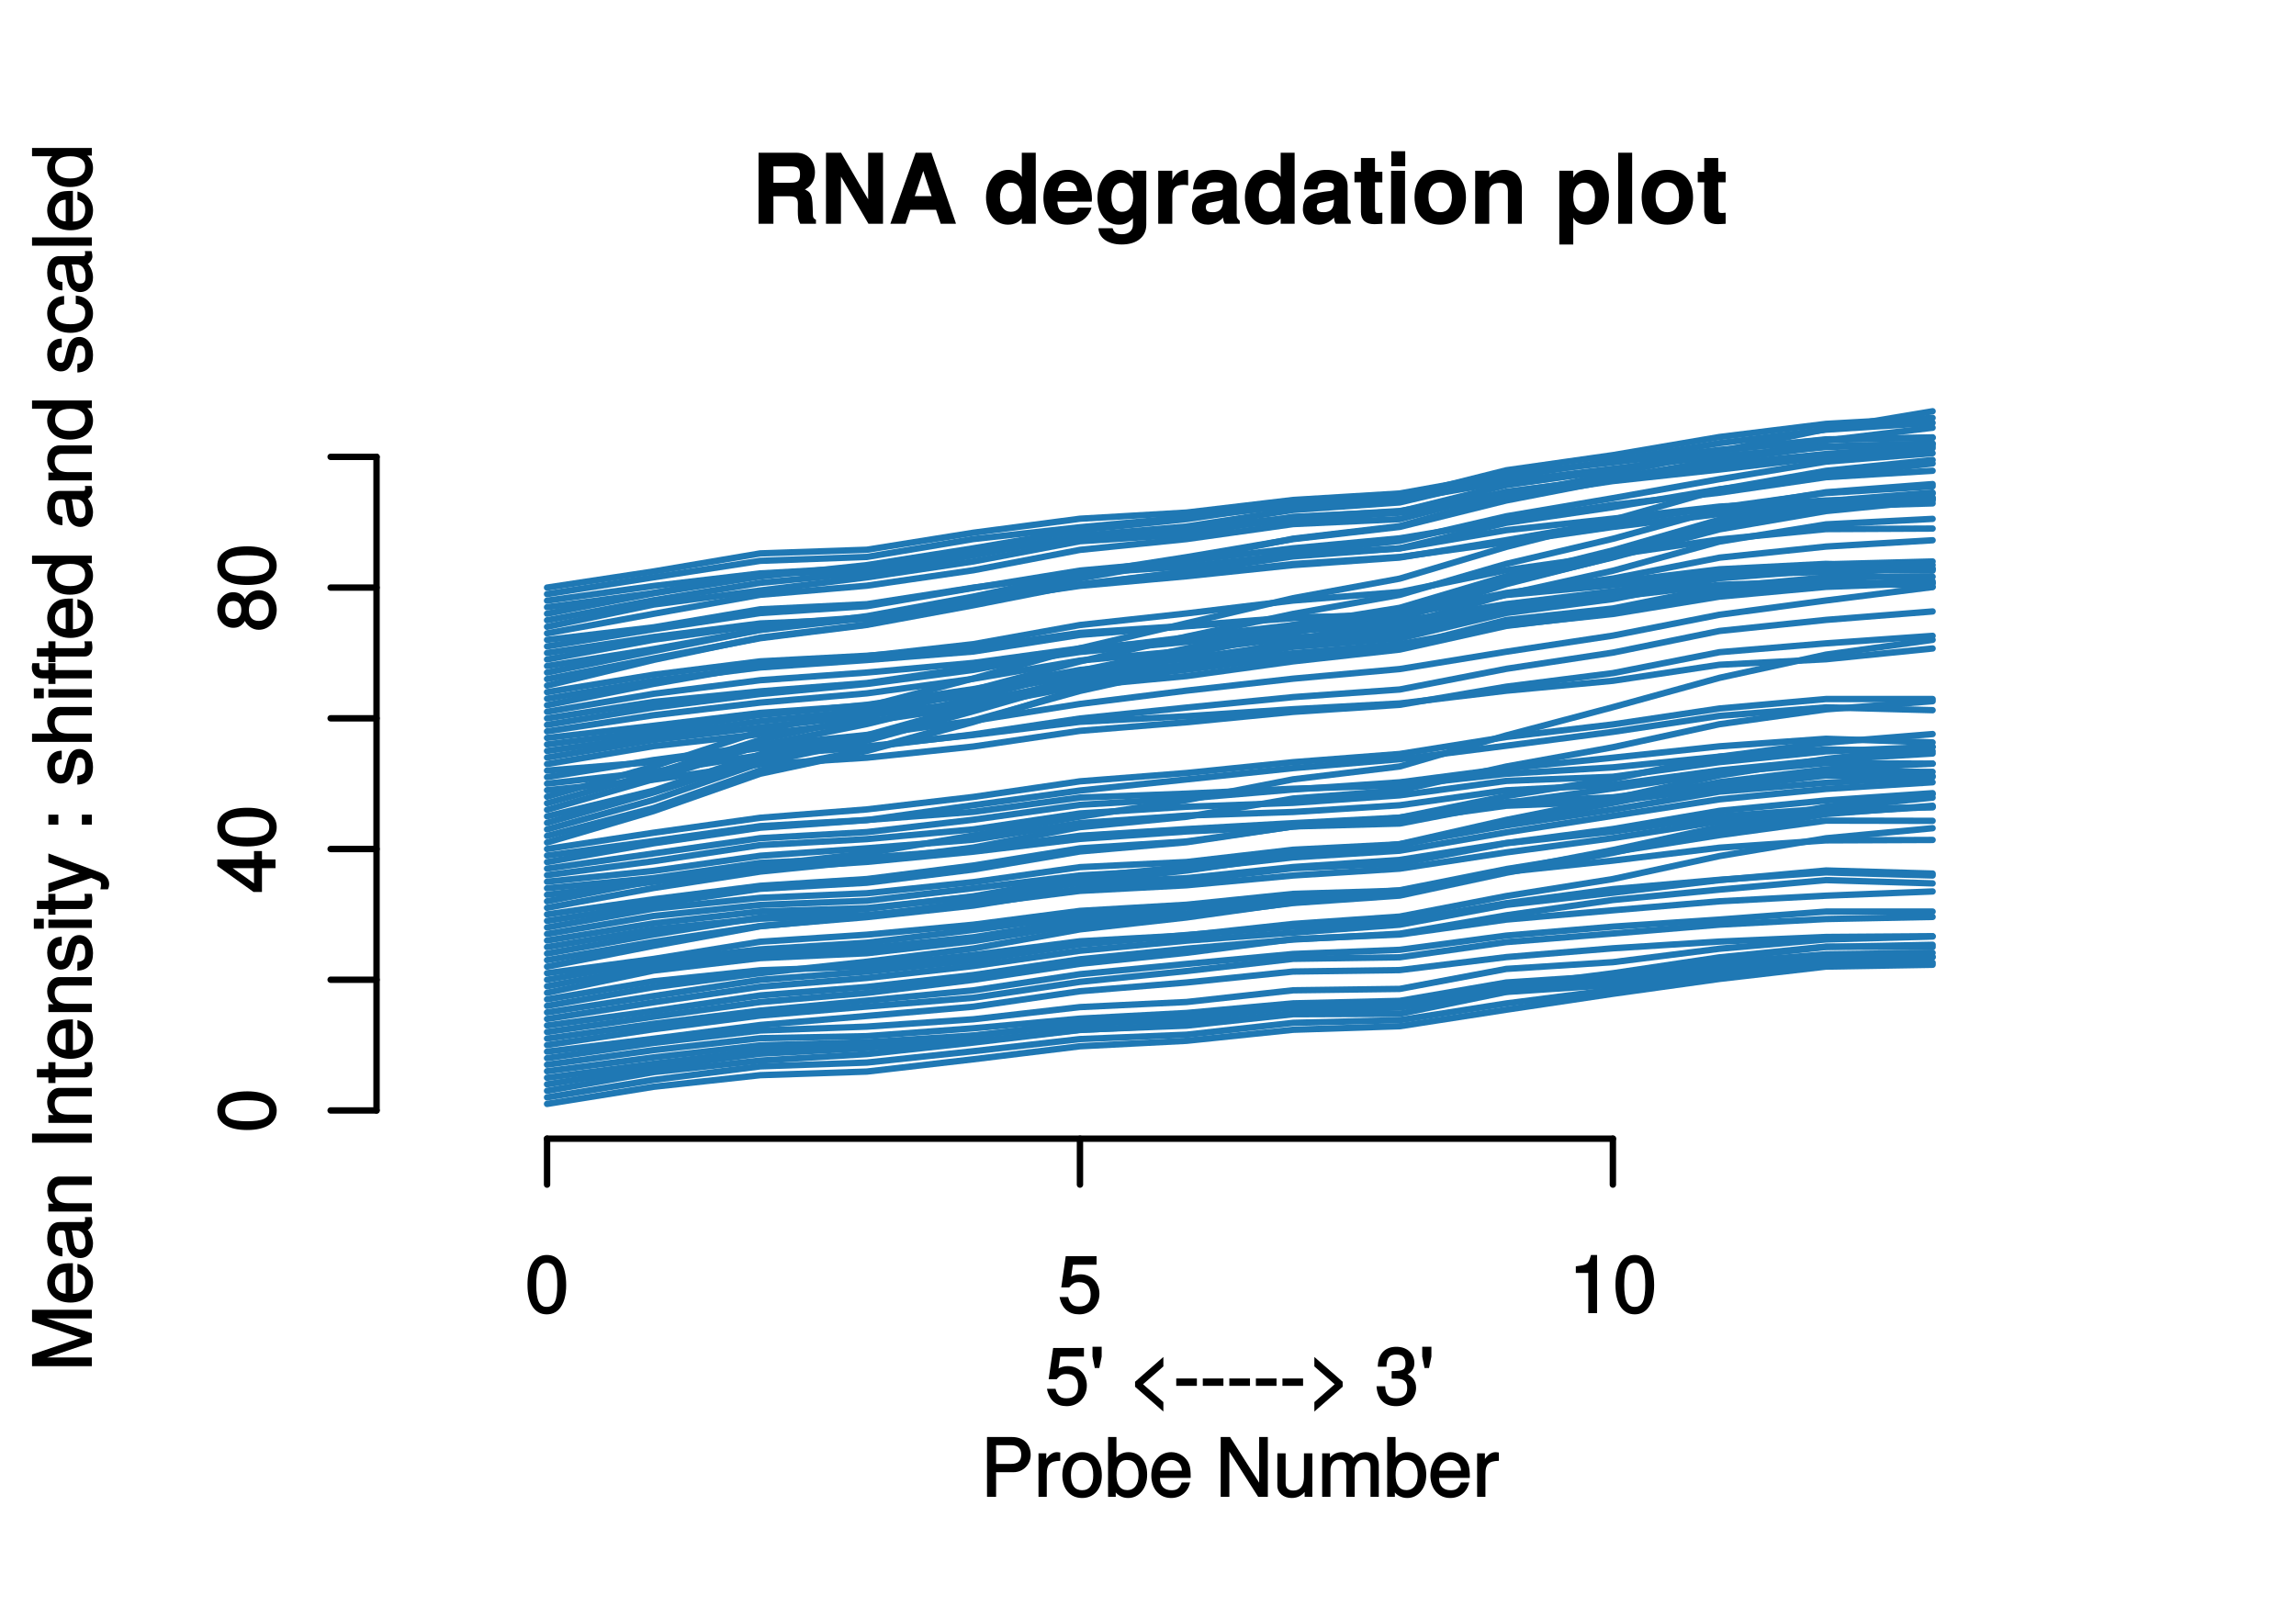 <?xml version="1.0" encoding="UTF-8"?>
<svg xmlns="http://www.w3.org/2000/svg" xmlns:xlink="http://www.w3.org/1999/xlink" width="360pt" height="252pt" viewBox="0 0 360 252" version="1.1" id="Fig:dig">
  <defs>
    <g>
      <symbol overflow="visible" id="dig-glyph0-0">
        <path style="stroke:none;" d=""/>
      </symbol>
      <symbol overflow="visible" id="dig-glyph0-1">
        <path style="stroke:none;" d="M 10.141 -0.141 L 10.141 -0.625 C 9.781 -0.812 9.656 -0.953 9.656 -1.438 C 9.594 -4.641 9.5 -4.922 8.109 -5.516 L 8.109 -5.25 C 9.328 -5.719 9.984 -6.734 9.984 -8.062 C 9.984 -9.75 8.938 -11.141 7.016 -11.141 L 1.141 -11.141 L 1.141 0 L 3.469 0 L 3.469 -4.312 L 6 -4.312 C 6.969 -4.312 7.312 -4.047 7.312 -3.141 L 7.297 -2 C 7.297 -0.984 7.359 -0.547 7.672 0 L 10.141 0 Z M 7.641 -7.75 C 7.641 -6.781 7.391 -6.438 6.125 -6.438 L 3.469 -6.438 L 3.469 -9 L 6.125 -9 C 7.344 -9 7.641 -8.688 7.641 -7.75 Z M 7.641 -7.75 "/>
      </symbol>
      <symbol overflow="visible" id="dig-glyph0-2">
        <path style="stroke:none;" d="M 9.891 -0.141 L 9.891 -11.141 L 7.562 -11.141 L 7.562 -3.828 L 3.312 -11.141 L 0.953 -11.141 L 0.953 0 L 3.297 0 L 3.297 -7.406 L 7.609 0 L 9.891 0 Z M 9.891 -0.141 "/>
      </symbol>
      <symbol overflow="visible" id="dig-glyph0-3">
        <path style="stroke:none;" d="M 10.531 -0.141 L 6.719 -11.141 L 4.25 -11.141 L 0.281 0 L 2.672 0 L 3.406 -2.188 L 7.453 -2.188 L 8.172 0 L 10.562 0 Z M 6.859 -4.328 L 4.109 -4.328 L 5.438 -8.281 L 6.75 -4.328 Z M 6.859 -4.328 "/>
      </symbol>
      <symbol overflow="visible" id="dig-glyph0-4">
        <path style="stroke:none;" d=""/>
      </symbol>
      <symbol overflow="visible" id="dig-glyph0-5">
        <path style="stroke:none;" d="M 8.172 -0.141 L 8.172 -11.141 L 5.984 -11.141 L 5.984 -7.344 C 5.547 -8.031 4.812 -8.453 3.812 -8.453 C 1.891 -8.453 0.375 -6.578 0.375 -4.141 C 0.375 -1.859 1.688 0.141 3.812 0.141 C 4.812 0.141 5.547 -0.266 5.984 -0.844 L 5.984 0 L 8.172 0 Z M 5.984 -4.109 C 5.984 -2.656 5.328 -1.875 4.281 -1.875 C 3.234 -1.875 2.562 -2.672 2.562 -4.141 C 2.562 -5.641 3.234 -6.438 4.281 -6.438 C 5.344 -6.438 5.984 -5.656 5.984 -4.109 Z M 5.984 -4.109 "/>
      </symbol>
      <symbol overflow="visible" id="dig-glyph0-6">
        <path style="stroke:none;" d="M 7.875 -3.859 C 7.875 -6.641 6.422 -8.453 4.047 -8.453 C 1.75 -8.453 0.266 -6.75 0.266 -4.047 C 0.266 -1.469 1.734 0.141 4.016 0.141 C 5.812 0.141 7.312 -0.812 7.812 -2.531 L 5.672 -2.531 C 5.438 -1.812 4.844 -1.734 4.078 -1.734 C 3.094 -1.734 2.516 -2.047 2.453 -3.469 L 7.844 -3.469 Z M 5.656 -5.125 L 2.5 -5.125 C 2.625 -6.109 3.094 -6.594 4.031 -6.594 C 4.922 -6.594 5.484 -6.141 5.578 -5.125 Z M 5.656 -5.125 "/>
      </symbol>
      <symbol overflow="visible" id="dig-glyph0-7">
        <path style="stroke:none;" d="M 8.109 0.141 L 8.109 -8.312 L 6.016 -8.312 L 6.016 -7.156 C 5.484 -7.984 4.766 -8.453 3.844 -8.453 C 1.938 -8.453 0.453 -6.562 0.453 -4.062 C 0.453 -1.562 1.812 0.141 3.797 0.141 C 4.734 0.141 5.344 -0.172 6.016 -0.875 L 6.016 0.141 C 6.016 1.109 5.344 1.641 4.312 1.641 C 3.516 1.641 3.047 1.453 2.828 0.703 L 0.609 0.703 C 0.641 2.141 2.031 3.25 4.234 3.25 C 6.656 3.25 8.109 2.031 8.109 0.141 Z M 6.047 -4.094 C 6.047 -2.641 5.344 -1.875 4.266 -1.875 C 3.281 -1.875 2.641 -2.641 2.641 -4.094 C 2.641 -5.625 3.281 -6.438 4.297 -6.438 C 5.344 -6.438 6.047 -5.594 6.047 -4.094 Z M 6.047 -4.094 "/>
      </symbol>
      <symbol overflow="visible" id="dig-glyph0-8">
        <path style="stroke:none;" d="M 5.562 -6.188 L 5.562 -8.422 C 5.391 -8.453 5.328 -8.453 5.266 -8.453 C 4.312 -8.453 3.406 -7.688 3.078 -6.828 L 3.078 -8.312 L 0.875 -8.312 L 0.875 0 L 3.078 0 L 3.078 -4.406 C 3.078 -5.641 3.641 -6.109 4.859 -6.109 C 5.078 -6.109 5.234 -6.094 5.562 -6.031 Z M 5.562 -6.188 "/>
      </symbol>
      <symbol overflow="visible" id="dig-glyph0-9">
        <path style="stroke:none;" d="M 7.859 -0.141 L 7.859 -0.469 C 7.469 -0.812 7.375 -0.953 7.375 -1.375 L 7.375 -5.844 C 7.375 -7.484 6.219 -8.453 4.047 -8.453 C 1.859 -8.453 0.672 -7.391 0.531 -5.391 L 2.641 -5.391 C 2.75 -6.359 3.062 -6.5 4.078 -6.5 C 4.891 -6.5 5.234 -6.359 5.234 -5.828 C 5.234 -4.984 4.672 -5.203 3.625 -5.016 L 2.781 -4.875 C 1.188 -4.594 0.359 -3.766 0.359 -2.312 C 0.359 -0.75 1.516 0.141 2.859 0.141 C 3.75 0.141 4.609 -0.281 5.25 -0.969 C 5.25 -0.734 5.312 -0.266 5.531 0 L 7.859 0 Z M 5.234 -3.578 C 5.234 -2.375 4.703 -1.812 3.641 -1.812 C 2.938 -1.812 2.547 -1.953 2.547 -2.547 C 2.547 -3.156 2.828 -3.25 3.703 -3.406 L 4.406 -3.547 C 4.969 -3.656 5.078 -3.719 5.234 -3.797 Z M 5.234 -3.578 "/>
      </symbol>
      <symbol overflow="visible" id="dig-glyph0-10">
        <path style="stroke:none;" d="M 4.531 -0.141 L 4.531 -1.734 C 4.281 -1.703 4.156 -1.688 4.016 -1.688 C 3.453 -1.688 3.375 -1.719 3.375 -2.438 L 3.375 -6.5 L 4.531 -6.5 L 4.531 -8.156 L 3.375 -8.156 L 3.375 -10.312 L 1.172 -10.312 L 1.172 -8.156 L 0.156 -8.156 L 0.156 -6.5 L 1.172 -6.5 L 1.172 -1.859 C 1.172 -0.594 1.906 0.062 3.281 0.062 C 3.734 0.062 4.109 0.016 4.531 0 Z M 4.531 -0.141 "/>
      </symbol>
      <symbol overflow="visible" id="dig-glyph0-11">
        <path style="stroke:none;" d="M 3.125 -0.141 L 3.125 -8.312 L 0.938 -8.312 L 0.938 0 L 3.125 0 Z M 3.156 -9.156 L 3.156 -11.375 L 0.969 -11.375 L 0.969 -9.016 L 3.156 -9.016 Z M 3.156 -9.156 "/>
      </symbol>
      <symbol overflow="visible" id="dig-glyph0-12">
        <path style="stroke:none;" d="M 8.531 -4.094 C 8.531 -6.828 7 -8.453 4.484 -8.453 C 2.031 -8.453 0.469 -6.797 0.469 -4.156 C 0.469 -1.5 2.031 0.141 4.5 0.141 C 6.953 0.141 8.531 -1.516 8.531 -4.094 Z M 6.328 -4.125 C 6.328 -2.625 5.625 -1.812 4.5 -1.812 C 3.375 -1.812 2.656 -2.625 2.656 -4.156 C 2.656 -5.688 3.375 -6.5 4.5 -6.5 C 5.656 -6.5 6.328 -5.703 6.328 -4.125 Z M 6.328 -4.125 "/>
      </symbol>
      <symbol overflow="visible" id="dig-glyph0-13">
        <path style="stroke:none;" d="M 8.188 -0.141 L 8.188 -5.531 C 8.188 -7.297 7.156 -8.453 5.438 -8.453 C 4.359 -8.453 3.578 -8 3.078 -7.234 L 3.078 -8.312 L 0.875 -8.312 L 0.875 0 L 3.078 0 L 3.078 -4.969 C 3.078 -5.922 3.703 -6.406 4.703 -6.406 C 5.609 -6.406 6 -6.047 6 -5.094 L 6 0 L 8.188 0 Z M 8.188 -0.141 "/>
      </symbol>
      <symbol overflow="visible" id="dig-glyph0-14">
        <path style="stroke:none;" d="M 8.594 -4.156 C 8.594 -6.547 7.297 -8.453 5.188 -8.453 C 4.172 -8.453 3.406 -7.969 3 -7.234 L 3 -8.312 L 0.812 -8.312 L 0.812 3.25 L 3 3.25 L 3 -0.969 C 3.406 -0.203 4.172 0.141 5.188 0.141 C 7.125 0.141 8.594 -1.719 8.594 -4.156 Z M 6.406 -4.125 C 6.406 -2.672 5.734 -1.875 4.703 -1.875 C 3.672 -1.875 3 -2.656 3 -4.156 C 3 -5.672 3.672 -6.438 4.703 -6.438 C 5.766 -6.438 6.406 -5.672 6.406 -4.125 Z M 6.406 -4.125 "/>
      </symbol>
      <symbol overflow="visible" id="dig-glyph0-15">
        <path style="stroke:none;" d="M 3.125 -0.141 L 3.125 -11.141 L 0.938 -11.141 L 0.938 0 L 3.125 0 Z M 3.125 -0.141 "/>
      </symbol>
      <symbol overflow="visible" id="dig-glyph1-0">
        <path style="stroke:none;" d=""/>
      </symbol>
      <symbol overflow="visible" id="dig-glyph1-1">
        <path style="stroke:none;" d="M 6.531 -3.062 C 6.531 -4.812 5.25 -6.094 3.547 -6.094 C 2.922 -6.094 2.328 -5.891 2.094 -5.719 L 2.359 -7.594 L 6.078 -7.594 L 6.078 -8.938 L 1.25 -8.938 L 0.547 -4.031 L 1.781 -4.031 C 2.328 -4.688 2.656 -4.859 3.344 -4.859 C 4.531 -4.859 5.156 -4.219 5.156 -2.906 C 5.156 -1.641 4.547 -1.047 3.344 -1.047 C 2.391 -1.047 1.922 -1.406 1.625 -2.531 L 0.281 -2.531 C 0.656 -0.641 1.797 0.188 3.375 0.188 C 5.156 0.188 6.531 -1.188 6.531 -3.062 Z M 6.531 -3.062 "/>
      </symbol>
      <symbol overflow="visible" id="dig-glyph1-2">
        <path style="stroke:none;" d="M 1.906 -7.594 L 1.906 -9.125 L 0.469 -9.125 L 0.469 -7.594 L 0.828 -5.797 L 1.531 -5.797 Z M 1.906 -7.594 "/>
      </symbol>
      <symbol overflow="visible" id="dig-glyph1-3">
        <path style="stroke:none;" d=""/>
      </symbol>
      <symbol overflow="visible" id="dig-glyph1-4">
        <path style="stroke:none;" d="M 5.719 0.734 L 5.719 -0.453 L 2.531 -3.25 L 5.719 -6.047 L 5.719 -7.531 L 1.281 -3.641 L 1.281 -2.859 L 5.719 1.031 Z M 5.719 0.734 "/>
      </symbol>
      <symbol overflow="visible" id="dig-glyph1-5">
        <path style="stroke:none;" d="M 3.672 -3.125 L 3.672 -4.156 L 0.438 -4.156 L 0.438 -3 L 3.672 -3 Z M 3.672 -3.125 "/>
      </symbol>
      <symbol overflow="visible" id="dig-glyph1-6">
        <path style="stroke:none;" d="M 5.719 -2.922 L 5.719 -3.641 L 1.281 -7.531 L 1.281 -6.047 L 4.469 -3.25 L 1.281 -0.453 L 1.281 1.031 L 5.719 -2.859 Z M 5.719 -2.922 "/>
      </symbol>
      <symbol overflow="visible" id="dig-glyph1-7">
        <path style="stroke:none;" d="M 6.453 -2.703 C 6.453 -3.781 5.891 -4.531 4.828 -4.906 L 4.828 -4.641 C 5.656 -4.969 6.188 -5.656 6.188 -6.547 C 6.188 -8.078 5.047 -9.125 3.359 -9.125 C 1.578 -9.125 0.484 -8.016 0.453 -6 L 1.812 -6 C 1.844 -7.438 2.25 -7.906 3.375 -7.906 C 4.344 -7.906 4.797 -7.453 4.797 -6.516 C 4.797 -5.562 4.531 -5.312 2.625 -5.312 L 2.625 -4.125 L 3.359 -4.125 C 4.578 -4.125 5.062 -3.672 5.062 -2.688 C 5.062 -1.578 4.516 -1.047 3.359 -1.047 C 2.156 -1.047 1.703 -1.516 1.609 -2.938 L 0.25 -2.938 C 0.406 -0.828 1.516 0.188 3.328 0.188 C 5.156 0.188 6.453 -1.031 6.453 -2.703 Z M 6.453 -2.703 "/>
      </symbol>
      <symbol overflow="visible" id="dig-glyph1-8">
        <path style="stroke:none;" d="M 7.844 -6.562 C 7.844 -8.281 6.703 -9.375 4.906 -9.375 L 1 -9.375 L 1 0 L 2.422 0 L 2.422 -3.859 L 5.156 -3.859 C 6.656 -3.859 7.844 -5.047 7.844 -6.562 Z M 6.359 -6.609 C 6.359 -5.609 5.844 -5.156 4.719 -5.156 L 2.422 -5.156 L 2.422 -8.094 L 4.719 -8.094 C 5.844 -8.094 6.359 -7.609 6.359 -6.609 Z M 6.359 -6.609 "/>
      </symbol>
      <symbol overflow="visible" id="dig-glyph1-9">
        <path style="stroke:none;" d="M 4.141 -5.766 L 4.141 -6.938 C 3.844 -6.984 3.75 -7 3.609 -7 C 2.938 -7 2.328 -6.547 1.719 -5.578 L 1.953 -5.484 L 1.953 -6.812 L 0.734 -6.812 L 0.734 0 L 2.031 0 L 2.031 -3.531 C 2.031 -5 2.406 -5.609 4.141 -5.641 Z M 4.141 -5.766 "/>
      </symbol>
      <symbol overflow="visible" id="dig-glyph1-10">
        <path style="stroke:none;" d="M 6.5 -3.344 C 6.5 -5.609 5.281 -7 3.406 -7 C 1.562 -7 0.312 -5.594 0.312 -3.406 C 0.312 -1.203 1.547 0.188 3.406 0.188 C 5.25 0.188 6.5 -1.203 6.5 -3.344 Z M 5.156 -3.359 C 5.156 -1.828 4.562 -1.031 3.406 -1.031 C 2.25 -1.031 1.656 -1.812 1.656 -3.406 C 1.656 -4.969 2.25 -5.781 3.406 -5.781 C 4.594 -5.781 5.156 -4.984 5.156 -3.359 Z M 5.156 -3.359 "/>
      </symbol>
      <symbol overflow="visible" id="dig-glyph1-11">
        <path style="stroke:none;" d="M 6.656 -3.469 C 6.656 -5.594 5.469 -7 3.734 -7 C 2.844 -7 2.094 -6.609 1.609 -5.875 L 1.844 -5.781 L 1.844 -9.375 L 0.531 -9.375 L 0.531 0 L 1.734 0 L 1.734 -1.062 L 1.516 -0.969 C 2.016 -0.219 2.781 0.188 3.688 0.188 C 5.406 0.188 6.656 -1.344 6.656 -3.469 Z M 5.312 -3.406 C 5.312 -1.922 4.672 -1.047 3.531 -1.047 C 2.438 -1.047 1.844 -1.906 1.844 -3.406 C 1.844 -4.938 2.438 -5.812 3.531 -5.766 C 4.703 -5.766 5.312 -4.875 5.312 -3.406 Z M 5.312 -3.406 "/>
      </symbol>
      <symbol overflow="visible" id="dig-glyph1-12">
        <path style="stroke:none;" d="M 6.531 -3.094 C 6.531 -4.047 6.469 -4.656 6.281 -5.141 C 5.844 -6.219 4.719 -7 3.5 -7 C 1.672 -7 0.359 -5.516 0.359 -3.359 C 0.359 -1.219 1.641 0.188 3.469 0.188 C 4.969 0.188 6.141 -0.781 6.422 -2.25 L 5.125 -2.25 C 4.797 -1.25 4.344 -1.031 3.516 -1.031 C 2.422 -1.031 1.734 -1.594 1.719 -2.969 L 6.531 -2.969 Z M 5.391 -3.938 C 5.391 -3.938 5.203 -4.062 5.219 -4.094 L 1.75 -4.094 C 1.828 -5.109 2.438 -5.781 3.484 -5.781 C 4.516 -5.781 5.156 -5.047 5.156 -4.031 Z M 5.391 -3.938 "/>
      </symbol>
      <symbol overflow="visible" id="dig-glyph1-13">
        <path style="stroke:none;" d="M 8.203 -0.125 L 8.203 -9.375 L 6.844 -9.375 L 6.844 -1.781 L 7.062 -1.875 L 2.281 -9.375 L 0.812 -9.375 L 0.812 0 L 2.172 0 L 2.172 -7.516 L 1.953 -7.422 L 6.688 0 L 8.203 0 Z M 8.203 -0.125 "/>
      </symbol>
      <symbol overflow="visible" id="dig-glyph1-14">
        <path style="stroke:none;" d="M 6.156 -0.125 L 6.156 -6.812 L 4.844 -6.812 L 4.844 -3.062 C 4.844 -1.719 4.281 -0.984 3.203 -0.984 C 2.375 -0.984 1.969 -1.344 1.969 -2.141 L 1.969 -6.812 L 0.672 -6.812 L 0.672 -1.719 C 0.672 -0.641 1.625 0.188 2.906 0.188 C 3.859 0.188 4.562 -0.188 5.172 -1.047 L 4.953 -1.141 L 4.953 0 L 6.156 0 Z M 6.156 -0.125 "/>
      </symbol>
      <symbol overflow="visible" id="dig-glyph1-15">
        <path style="stroke:none;" d="M 9.625 -0.125 L 9.625 -5.031 C 9.625 -6.219 8.844 -7 7.625 -7 C 6.75 -7 6.125 -6.688 5.625 -6.094 C 5.312 -6.656 4.703 -7 3.844 -7 C 2.969 -7 2.297 -6.625 1.734 -5.844 L 1.969 -5.75 L 1.969 -6.812 L 0.75 -6.812 L 0.75 0 L 2.047 0 L 2.047 -4.234 C 2.047 -5.188 2.609 -5.828 3.469 -5.828 C 4.234 -5.828 4.531 -5.469 4.531 -4.641 L 4.531 0 L 5.844 0 L 5.844 -4.234 C 5.844 -5.188 6.406 -5.828 7.266 -5.828 C 8.031 -5.828 8.328 -5.469 8.328 -4.641 L 8.328 0 L 9.625 0 Z M 9.625 -0.125 "/>
      </symbol>
      <symbol overflow="visible" id="dig-glyph1-16">
        <path style="stroke:none;" d="M 6.469 -4.391 C 6.469 -7.469 5.359 -9.125 3.438 -9.125 C 1.531 -9.125 0.406 -7.438 0.406 -4.469 C 0.406 -1.469 1.531 0.188 3.438 0.188 C 5.312 0.188 6.469 -1.469 6.469 -4.391 Z M 5.078 -4.484 C 5.078 -1.969 4.641 -0.984 3.406 -0.984 C 2.25 -0.984 1.781 -2.031 1.781 -4.453 C 1.781 -6.875 2.25 -7.891 3.438 -7.891 C 4.625 -7.891 5.078 -6.859 5.078 -4.484 Z M 5.078 -4.484 "/>
      </symbol>
      <symbol overflow="visible" id="dig-glyph1-17">
        <path style="stroke:none;" d="M 4.469 -0.125 L 4.469 -9.125 L 3.516 -9.125 C 3.094 -7.625 2.969 -7.578 1.141 -7.344 L 1.141 -6.312 L 3.094 -6.312 L 3.094 0 L 4.469 0 Z M 4.469 -0.125 "/>
      </symbol>
      <symbol overflow="visible" id="dig-glyph2-0">
        <path style="stroke:none;" d=""/>
      </symbol>
      <symbol overflow="visible" id="dig-glyph2-1">
        <path style="stroke:none;" d="M -0.125 -9.641 L -9.375 -9.641 L -9.375 -7.797 L -1.297 -5.109 L -1.297 -5.375 L -9.375 -2.625 L -9.375 -0.797 L 0 -0.797 L 0 -2.156 L -7.766 -2.156 L -7.766 -1.906 L 0 -4.531 L 0 -5.938 L -7.766 -8.531 L -7.766 -8.281 L 0 -8.281 L 0 -9.641 Z M -0.125 -9.641 "/>
      </symbol>
      <symbol overflow="visible" id="dig-glyph2-2">
        <path style="stroke:none;" d="M -3.094 -6.531 C -4.047 -6.531 -4.656 -6.469 -5.141 -6.281 C -6.219 -5.844 -7 -4.719 -7 -3.5 C -7 -1.672 -5.516 -0.359 -3.359 -0.359 C -1.219 -0.359 0.188 -1.641 0.188 -3.469 C 0.188 -4.969 -0.781 -6.141 -2.25 -6.422 L -2.25 -5.125 C -1.25 -4.797 -1.031 -4.344 -1.031 -3.516 C -1.031 -2.422 -1.594 -1.734 -2.969 -1.719 L -2.969 -6.531 Z M -3.938 -5.391 C -3.938 -5.391 -4.062 -5.203 -4.094 -5.219 L -4.094 -1.75 C -5.109 -1.828 -5.781 -2.438 -5.781 -3.484 C -5.781 -4.516 -5.047 -5.156 -4.031 -5.156 Z M -3.938 -5.391 "/>
      </symbol>
      <symbol overflow="visible" id="dig-glyph2-3">
        <path style="stroke:none;" d="M -0.156 -6.812 L -1.094 -6.812 C -1.047 -6.578 -1.047 -6.531 -1.047 -6.469 C -1.047 -6.094 -1.094 -6.031 -1.422 -6.031 L -5.078 -6.031 C -6.234 -6.031 -7 -5.047 -7 -3.438 C -7 -1.844 -6.25 -0.734 -4.609 -0.656 L -4.609 -1.969 C -5.531 -2.078 -5.781 -2.422 -5.781 -3.406 C -5.781 -4.344 -5.547 -4.719 -4.922 -4.719 L -4.656 -4.719 C -4.219 -4.719 -4.156 -4.594 -4.062 -3.781 C -3.875 -2.297 -3.828 -2.078 -3.656 -1.672 C -3.344 -0.906 -2.625 -0.391 -1.828 -0.391 C -0.641 -0.391 0.188 -1.344 0.188 -2.672 C 0.188 -3.516 -0.203 -4.406 -0.641 -4.828 C -0.406 -4.875 0.094 -5.469 0.094 -5.969 C 0.094 -6.188 0.062 -6.344 -0.047 -6.812 Z M -2.391 -4.719 C -1.453 -4.719 -0.984 -3.906 -0.984 -2.906 C -0.984 -2.094 -1.141 -1.734 -1.844 -1.734 C -2.531 -1.734 -2.719 -2.078 -2.875 -3.188 C -3.031 -4.281 -3.078 -4.516 -3.172 -4.719 Z M -2.391 -4.719 "/>
      </symbol>
      <symbol overflow="visible" id="dig-glyph2-4">
        <path style="stroke:none;" d="M -0.125 -6.219 L -5.078 -6.219 C -6.156 -6.219 -7 -5.281 -7 -4.016 C -7 -3.031 -6.578 -2.312 -5.656 -1.734 L -5.578 -1.969 L -6.812 -1.969 L -6.812 -0.734 L 0 -0.734 L 0 -2.031 L -3.734 -2.031 C -5.078 -2.031 -5.828 -2.641 -5.828 -3.703 C -5.828 -4.531 -5.453 -4.906 -4.656 -4.906 L 0 -4.906 L 0 -6.219 Z M -0.125 -6.219 "/>
      </symbol>
      <symbol overflow="visible" id="dig-glyph2-5">
        <path style="stroke:none;" d=""/>
      </symbol>
      <symbol overflow="visible" id="dig-glyph2-6">
        <path style="stroke:none;" d="M -0.125 -2.531 L -9.375 -2.531 L -9.375 -1.109 L 0 -1.109 L 0 -2.531 Z M -0.125 -2.531 "/>
      </symbol>
      <symbol overflow="visible" id="dig-glyph2-7">
        <path style="stroke:none;" d="M -0.125 -3.297 L -1.172 -3.297 C -1.094 -3.031 -1.094 -2.875 -1.094 -2.672 C -1.094 -2.219 -1.078 -2.219 -1.531 -2.219 L -5.703 -2.219 L -5.703 -3.297 L -6.812 -3.297 L -6.812 -2.219 L -8.609 -2.219 L -8.609 -0.922 L -6.812 -0.922 L -6.812 -0.031 L -5.703 -0.031 L -5.703 -0.922 L -1.078 -0.922 C -0.406 -0.922 0.094 -1.516 0.094 -2.328 C 0.094 -2.578 0.062 -2.828 -0.016 -3.297 Z M -0.125 -3.297 "/>
      </symbol>
      <symbol overflow="visible" id="dig-glyph2-8">
        <path style="stroke:none;" d="M -1.969 -5.859 C -2.938 -5.859 -3.562 -5.188 -3.875 -3.891 L -4.109 -2.891 C -4.312 -2.031 -4.453 -1.797 -4.906 -1.797 C -5.516 -1.797 -5.781 -2.219 -5.781 -3.062 C -5.781 -3.906 -5.531 -4.219 -4.719 -4.234 L -4.719 -5.594 C -6.141 -5.594 -7 -4.609 -7 -3.094 C -7 -1.578 -6.078 -0.453 -4.859 -0.453 C -3.844 -0.453 -3.219 -1.109 -2.844 -2.656 L -2.609 -3.641 C -2.438 -4.359 -2.344 -4.516 -1.875 -4.516 C -1.266 -4.516 -1.031 -4.031 -1.031 -3.125 C -1.031 -2.188 -1.125 -1.781 -2.266 -1.641 L -2.266 -0.281 C -0.609 -0.344 0.188 -1.328 0.188 -3.031 C 0.188 -4.688 -0.703 -5.859 -1.969 -5.859 Z M -1.969 -5.859 "/>
      </symbol>
      <symbol overflow="visible" id="dig-glyph2-9">
        <path style="stroke:none;" d="M -0.125 -2.031 L -6.812 -2.031 L -6.812 -0.734 L 0 -0.734 L 0 -2.031 Z M -7.656 -2.172 L -9.094 -2.172 L -9.094 -0.609 L -7.531 -0.609 L -7.531 -2.172 Z M -7.656 -2.172 "/>
      </symbol>
      <symbol overflow="visible" id="dig-glyph2-10">
        <path style="stroke:none;" d="M -6.812 -5.969 L -6.812 -4.766 L -1.578 -2.906 L -1.578 -3.156 L -6.812 -1.453 L -6.812 -0.062 L -0.094 -2.328 L 0.938 -1.922 C 1.406 -1.75 1.438 -1.672 1.438 -1.219 C 1.438 -1.078 1.406 -0.906 1.344 -0.531 L 2.516 -0.531 C 2.641 -0.781 2.719 -1.094 2.719 -1.375 C 2.719 -2.109 2.188 -2.844 1.25 -3.188 L -6.812 -6.156 Z M -6.812 -5.969 "/>
      </symbol>
      <symbol overflow="visible" id="dig-glyph2-11">
        <path style="stroke:none;" d="M -0.125 -2.516 L -1.562 -2.516 L -1.562 -0.953 L 0 -0.953 L 0 -2.516 Z M -5.375 -2.516 L -6.812 -2.516 L -6.812 -0.953 L -5.25 -0.953 L -5.25 -2.516 Z M -5.375 -2.516 "/>
      </symbol>
      <symbol overflow="visible" id="dig-glyph2-12">
        <path style="stroke:none;" d="M -0.125 -6.203 L -5.078 -6.203 C -6.172 -6.203 -7 -5.281 -7 -4.016 C -7 -3.094 -6.656 -2.422 -5.859 -1.812 L -5.781 -2.031 L -9.375 -2.031 L -9.375 -0.734 L 0 -0.734 L 0 -2.031 L -3.734 -2.031 C -5.078 -2.031 -5.828 -2.609 -5.828 -3.688 C -5.828 -4.422 -5.531 -4.906 -4.656 -4.906 L 0 -4.906 L 0 -6.203 Z M -0.125 -6.203 "/>
      </symbol>
      <symbol overflow="visible" id="dig-glyph2-13">
        <path style="stroke:none;" d="M -5.828 -3.344 L -6.812 -3.344 L -6.812 -2.266 L -7.703 -2.266 C -8.141 -2.266 -8.234 -2.391 -8.234 -2.859 C -8.234 -2.953 -8.234 -2.984 -8.219 -3.344 L -9.312 -3.344 C -9.406 -2.984 -9.406 -2.844 -9.406 -2.641 C -9.406 -1.672 -8.719 -0.969 -7.781 -0.969 L -6.812 -0.969 L -6.812 -0.094 L -5.703 -0.094 L -5.703 -0.969 L 0 -0.969 L 0 -2.266 L -5.703 -2.266 L -5.703 -3.344 Z M -5.828 -3.344 "/>
      </symbol>
      <symbol overflow="visible" id="dig-glyph2-14">
        <path style="stroke:none;" d="M -0.125 -6.312 L -9.375 -6.312 L -9.375 -5.016 L -5.844 -5.016 L -5.938 -5.234 C -6.594 -4.797 -7 -4.016 -7 -3.141 C -7 -1.438 -5.547 -0.188 -3.469 -0.188 C -1.25 -0.188 0.188 -1.406 0.188 -3.172 C 0.188 -4.078 -0.188 -4.781 -1 -5.344 L -1.094 -5.125 L 0 -5.125 L 0 -6.312 Z M -3.375 -5.016 C -1.859 -5.016 -1.047 -4.422 -1.047 -3.328 C -1.047 -2.172 -1.875 -1.531 -3.406 -1.531 C -4.922 -1.531 -5.766 -2.172 -5.766 -3.312 C -5.766 -4.438 -4.891 -5.016 -3.375 -5.016 Z M -3.375 -5.016 "/>
      </symbol>
      <symbol overflow="visible" id="dig-glyph2-15">
        <path style="stroke:none;" d="M -2.516 -5.969 L -2.516 -4.797 C -1.328 -4.594 -1.031 -4.203 -1.031 -3.312 C -1.031 -2.156 -1.781 -1.594 -3.344 -1.594 C -4.969 -1.594 -5.781 -2.156 -5.781 -3.281 C -5.781 -4.156 -5.391 -4.578 -4.344 -4.719 L -4.344 -6.031 C -6.078 -5.891 -7 -4.766 -7 -3.297 C -7 -1.531 -5.516 -0.25 -3.344 -0.25 C -1.219 -0.25 0.188 -1.516 0.188 -3.281 C 0.188 -4.844 -0.875 -5.969 -2.516 -6.094 Z M -2.516 -5.969 "/>
      </symbol>
      <symbol overflow="visible" id="dig-glyph2-16">
        <path style="stroke:none;" d="M -0.125 -2.016 L -9.375 -2.016 L -9.375 -0.719 L 0 -0.719 L 0 -2.016 Z M -0.125 -2.016 "/>
      </symbol>
      <symbol overflow="visible" id="dig-glyph2-17">
        <path style="stroke:none;" d="M -4.391 -6.469 C -7.469 -6.469 -9.125 -5.359 -9.125 -3.438 C -9.125 -1.531 -7.438 -0.406 -4.469 -0.406 C -1.469 -0.406 0.188 -1.531 0.188 -3.438 C 0.188 -5.312 -1.469 -6.469 -4.391 -6.469 Z M -4.484 -5.078 C -1.969 -5.078 -0.984 -4.641 -0.984 -3.406 C -0.984 -2.25 -2.031 -1.781 -4.453 -1.781 C -6.875 -1.781 -7.891 -2.25 -7.891 -3.438 C -7.891 -4.625 -6.859 -5.078 -4.484 -5.078 Z M -4.484 -5.078 "/>
      </symbol>
      <symbol overflow="visible" id="dig-glyph2-18">
        <path style="stroke:none;" d="M -2.25 -6.625 L -3.375 -6.625 L -3.375 -5.312 L -9.125 -5.312 L -9.125 -4.297 L -3.453 -0.219 L -2.125 -0.219 L -2.125 -3.953 L 0 -3.953 L 0 -5.312 L -2.125 -5.312 L -2.125 -6.625 Z M -3.375 -4.094 L -3.375 -1.562 L -7.031 -4.172 L -7.109 -3.953 L -3.375 -3.953 Z M -3.375 -4.094 "/>
      </symbol>
      <symbol overflow="visible" id="dig-glyph2-19">
        <path style="stroke:none;" d="M -2.625 -6.531 C -3.609 -6.531 -4.438 -5.906 -4.797 -5.141 C -5.25 -5.891 -5.781 -6.219 -6.625 -6.219 C -8.016 -6.219 -9.125 -5.016 -9.125 -3.438 C -9.125 -1.875 -8.016 -0.641 -6.625 -0.641 C -5.797 -0.641 -5.266 -0.969 -4.797 -1.719 C -4.438 -0.969 -3.609 -0.328 -2.641 -0.328 C -1.016 -0.328 0.188 -1.688 0.188 -3.438 C 0.188 -5.188 -1.016 -6.531 -2.625 -6.531 Z M -6.594 -4.844 C -5.781 -4.844 -5.359 -4.359 -5.359 -3.438 C -5.359 -2.516 -5.781 -2.031 -6.609 -2.031 C -7.469 -2.031 -7.891 -2.516 -7.891 -3.438 C -7.891 -4.375 -7.469 -4.844 -6.594 -4.844 Z M -2.609 -5.156 C -1.562 -5.156 -1.047 -4.531 -1.047 -3.406 C -1.047 -2.344 -1.578 -1.719 -2.609 -1.719 C -3.656 -1.719 -4.172 -2.344 -4.172 -3.438 C -4.172 -4.531 -3.656 -5.156 -2.609 -5.156 Z M -2.609 -5.156 "/>
      </symbol>
    </g>
  </defs>
  <g id="surface652">
    <g style="fill:rgb(0%,0%,0%);fill-opacity:1;">
      <use xlink:href="#dig-glyph0-1" x="117.797" y="35.09"/>
      <use xlink:href="#dig-glyph0-2" x="128.559" y="35.09"/>
      <use xlink:href="#dig-glyph0-3" x="139.321" y="35.09"/>
      <use xlink:href="#dig-glyph0-4" x="150.084" y="35.09"/>
      <use xlink:href="#dig-glyph0-5" x="154.228" y="35.09"/>
      <use xlink:href="#dig-glyph0-6" x="163.335" y="35.09"/>
      <use xlink:href="#dig-glyph0-7" x="171.623" y="35.09"/>
      <use xlink:href="#dig-glyph0-8" x="180.731" y="35.09"/>
      <use xlink:href="#dig-glyph0-9" x="186.529" y="35.09"/>
      <use xlink:href="#dig-glyph0-5" x="194.817" y="35.09"/>
      <use xlink:href="#dig-glyph0-9" x="203.925" y="35.09"/>
      <use xlink:href="#dig-glyph0-10" x="212.213" y="35.09"/>
      <use xlink:href="#dig-glyph0-11" x="217.176" y="35.09"/>
      <use xlink:href="#dig-glyph0-12" x="221.32" y="35.09"/>
      <use xlink:href="#dig-glyph0-13" x="230.428" y="35.09"/>
      <use xlink:href="#dig-glyph0-4" x="239.536" y="35.09"/>
      <use xlink:href="#dig-glyph0-14" x="243.679" y="35.09"/>
      <use xlink:href="#dig-glyph0-15" x="252.787" y="35.09"/>
      <use xlink:href="#dig-glyph0-12" x="256.931" y="35.09"/>
      <use xlink:href="#dig-glyph0-10" x="266.039" y="35.09"/>
    </g>
    <g style="fill:rgb(0%,0%,0%);fill-opacity:1;">
      <use xlink:href="#dig-glyph1-1" x="163.879" y="220.32"/>
      <use xlink:href="#dig-glyph1-2" x="170.829" y="220.32"/>
      <use xlink:href="#dig-glyph1-3" x="173.216" y="220.32"/>
      <use xlink:href="#dig-glyph1-4" x="176.691" y="220.32"/>
      <use xlink:href="#dig-glyph1-5" x="183.991" y="220.32"/>
      <use xlink:href="#dig-glyph1-5" x="188.154" y="220.32"/>
      <use xlink:href="#dig-glyph1-5" x="192.317" y="220.32"/>
      <use xlink:href="#dig-glyph1-5" x="196.479" y="220.32"/>
      <use xlink:href="#dig-glyph1-5" x="200.642" y="220.32"/>
      <use xlink:href="#dig-glyph1-6" x="204.804" y="220.32"/>
      <use xlink:href="#dig-glyph1-3" x="212.104" y="220.32"/>
      <use xlink:href="#dig-glyph1-7" x="215.579" y="220.32"/>
      <use xlink:href="#dig-glyph1-2" x="222.529" y="220.32"/>
    </g>
    <g style="fill:rgb(0%,0%,0%);fill-opacity:1;">
      <use xlink:href="#dig-glyph1-3" x="150.285" y="234.719"/>
      <use xlink:href="#dig-glyph1-8" x="153.76" y="234.719"/>
      <use xlink:href="#dig-glyph1-9" x="162.098" y="234.719"/>
      <use xlink:href="#dig-glyph1-10" x="166.26" y="234.719"/>
      <use xlink:href="#dig-glyph1-11" x="173.21" y="234.719"/>
      <use xlink:href="#dig-glyph1-12" x="180.16" y="234.719"/>
      <use xlink:href="#dig-glyph1-3" x="187.11" y="234.719"/>
      <use xlink:href="#dig-glyph1-13" x="190.585" y="234.719"/>
      <use xlink:href="#dig-glyph1-14" x="199.61" y="234.719"/>
      <use xlink:href="#dig-glyph1-15" x="206.56" y="234.719"/>
      <use xlink:href="#dig-glyph1-11" x="216.973" y="234.719"/>
      <use xlink:href="#dig-glyph1-12" x="223.923" y="234.719"/>
      <use xlink:href="#dig-glyph1-9" x="230.873" y="234.719"/>
      <use xlink:href="#dig-glyph1-3" x="235.035" y="234.719"/>
    </g>
    <g style="fill:rgb(0%,0%,0%);fill-opacity:1;">
      <use xlink:href="#dig-glyph2-1" x="14.398" y="215.031"/>
      <use xlink:href="#dig-glyph2-2" x="14.398" y="204.619"/>
      <use xlink:href="#dig-glyph2-3" x="14.398" y="197.669"/>
      <use xlink:href="#dig-glyph2-4" x="14.398" y="190.719"/>
      <use xlink:href="#dig-glyph2-5" x="14.398" y="183.769"/>
      <use xlink:href="#dig-glyph2-6" x="14.398" y="180.294"/>
      <use xlink:href="#dig-glyph2-4" x="14.398" y="176.819"/>
      <use xlink:href="#dig-glyph2-7" x="14.398" y="169.869"/>
      <use xlink:href="#dig-glyph2-2" x="14.398" y="166.394"/>
      <use xlink:href="#dig-glyph2-4" x="14.398" y="159.444"/>
      <use xlink:href="#dig-glyph2-8" x="14.398" y="152.494"/>
      <use xlink:href="#dig-glyph2-9" x="14.398" y="146.244"/>
      <use xlink:href="#dig-glyph2-7" x="14.398" y="143.468"/>
      <use xlink:href="#dig-glyph2-10" x="14.398" y="139.993"/>
      <use xlink:href="#dig-glyph2-5" x="14.398" y="133.743"/>
      <use xlink:href="#dig-glyph2-11" x="14.398" y="130.268"/>
      <use xlink:href="#dig-glyph2-5" x="14.398" y="126.793"/>
      <use xlink:href="#dig-glyph2-8" x="14.398" y="123.318"/>
      <use xlink:href="#dig-glyph2-12" x="14.398" y="117.068"/>
      <use xlink:href="#dig-glyph2-9" x="14.398" y="110.118"/>
      <use xlink:href="#dig-glyph2-13" x="14.398" y="107.343"/>
      <use xlink:href="#dig-glyph2-7" x="14.398" y="103.868"/>
      <use xlink:href="#dig-glyph2-2" x="14.398" y="100.393"/>
      <use xlink:href="#dig-glyph2-14" x="14.398" y="93.443"/>
      <use xlink:href="#dig-glyph2-5" x="14.398" y="86.493"/>
      <use xlink:href="#dig-glyph2-3" x="14.398" y="83.018"/>
      <use xlink:href="#dig-glyph2-4" x="14.398" y="76.068"/>
      <use xlink:href="#dig-glyph2-14" x="14.398" y="69.118"/>
      <use xlink:href="#dig-glyph2-5" x="14.398" y="62.168"/>
      <use xlink:href="#dig-glyph2-8" x="14.398" y="58.693"/>
      <use xlink:href="#dig-glyph2-15" x="14.398" y="52.443"/>
      <use xlink:href="#dig-glyph2-3" x="14.398" y="46.193"/>
      <use xlink:href="#dig-glyph2-16" x="14.398" y="39.243"/>
      <use xlink:href="#dig-glyph2-2" x="14.398" y="36.468"/>
      <use xlink:href="#dig-glyph2-14" x="14.398" y="29.518"/>
    </g>
    <path style="fill:none;stroke-width:1;stroke-linecap:round;stroke-linejoin:round;stroke:rgb(0%,0%,0%);stroke-opacity:1;stroke-miterlimit:10;" d="M 85.777 178.559 L 252.891 178.559 "/>
    <path style="fill:none;stroke-width:1;stroke-linecap:round;stroke-linejoin:round;stroke:rgb(0%,0%,0%);stroke-opacity:1;stroke-miterlimit:10;" d="M 85.777 178.559 L 85.777 185.762 "/>
    <path style="fill:none;stroke-width:1;stroke-linecap:round;stroke-linejoin:round;stroke:rgb(0%,0%,0%);stroke-opacity:1;stroke-miterlimit:10;" d="M 169.332 178.559 L 169.332 185.762 "/>
    <path style="fill:none;stroke-width:1;stroke-linecap:round;stroke-linejoin:round;stroke:rgb(0%,0%,0%);stroke-opacity:1;stroke-miterlimit:10;" d="M 252.891 178.559 L 252.891 185.762 "/>
    <g style="fill:rgb(0%,0%,0%);fill-opacity:1;">
      <use xlink:href="#dig-glyph1-16" x="82.301" y="205.922"/>
    </g>
    <g style="fill:rgb(0%,0%,0%);fill-opacity:1;">
      <use xlink:href="#dig-glyph1-1" x="165.855" y="205.922"/>
    </g>
    <g style="fill:rgb(0%,0%,0%);fill-opacity:1;">
      <use xlink:href="#dig-glyph1-17" x="245.941" y="205.922"/>
      <use xlink:href="#dig-glyph1-16" x="252.891" y="205.922"/>
    </g>
    <path style="fill:none;stroke-width:1;stroke-linecap:round;stroke-linejoin:round;stroke:rgb(0%,0%,0%);stroke-opacity:1;stroke-miterlimit:10;" d="M 59.039 174.133 L 59.039 71.641 "/>
    <path style="fill:none;stroke-width:1;stroke-linecap:round;stroke-linejoin:round;stroke:rgb(0%,0%,0%);stroke-opacity:1;stroke-miterlimit:10;" d="M 59.039 174.133 L 51.84 174.133 "/>
    <path style="fill:none;stroke-width:1;stroke-linecap:round;stroke-linejoin:round;stroke:rgb(0%,0%,0%);stroke-opacity:1;stroke-miterlimit:10;" d="M 59.039 153.637 L 51.84 153.637 "/>
    <path style="fill:none;stroke-width:1;stroke-linecap:round;stroke-linejoin:round;stroke:rgb(0%,0%,0%);stroke-opacity:1;stroke-miterlimit:10;" d="M 59.039 133.137 L 51.84 133.137 "/>
    <path style="fill:none;stroke-width:1;stroke-linecap:round;stroke-linejoin:round;stroke:rgb(0%,0%,0%);stroke-opacity:1;stroke-miterlimit:10;" d="M 59.039 112.641 L 51.84 112.641 "/>
    <path style="fill:none;stroke-width:1;stroke-linecap:round;stroke-linejoin:round;stroke:rgb(0%,0%,0%);stroke-opacity:1;stroke-miterlimit:10;" d="M 59.039 92.141 L 51.84 92.141 "/>
    <path style="fill:none;stroke-width:1;stroke-linecap:round;stroke-linejoin:round;stroke:rgb(0%,0%,0%);stroke-opacity:1;stroke-miterlimit:10;" d="M 59.039 71.641 L 51.84 71.641 "/>
    <g style="fill:rgb(0%,0%,0%);fill-opacity:1;">
      <use xlink:href="#dig-glyph2-17" x="43.199" y="177.609"/>
    </g>
    <g style="fill:rgb(0%,0%,0%);fill-opacity:1;">
      <use xlink:href="#dig-glyph2-18" x="43.199" y="140.086"/>
      <use xlink:href="#dig-glyph2-17" x="43.199" y="133.136"/>
    </g>
    <g style="fill:rgb(0%,0%,0%);fill-opacity:1;">
      <use xlink:href="#dig-glyph2-19" x="43.199" y="99.09"/>
      <use xlink:href="#dig-glyph2-17" x="43.199" y="92.14"/>
    </g>
    <path d="M 85.777 173.109 L 102.488 170.422 L 119.199 168.602 L 135.91 168.039 L 152.621 166.109 L 169.332 164.07 L 186.043 163.211 L 202.754 161.48 L 219.465 160.926 L 236.18 158.336 L 252.891 155.84 L 269.602 153.508 L 286.312 151.574 L 303.023 151.289 " class="aqm1" onclick="plotObjRespond('click', 1, 'dig')" onmouseover="plotObjRespond('show', 1, 'dig')" onmouseout="plotObjRespond('hide', 1, 'dig')" fill="none" stroke-width="1" stroke-linecap="round" stroke-linejoin="round" stroke="rgb(12.157%,47.059%,70.588%)" stroke-opacity="1" stroke-miterlimit="10"/>
    <path d="M 85.777 172.082 L 102.488 169.34 L 119.199 167.219 L 135.91 166.625 L 152.621 164.844 L 169.332 162.941 L 186.043 162.254 L 202.754 160.395 L 219.465 159.973 L 236.18 157.352 L 252.891 155.211 L 269.602 152.684 L 286.312 150.859 L 303.023 150.953 " class="aqm2" onclick="plotObjRespond('click', 2, 'dig')" onmouseover="plotObjRespond('show', 2, 'dig')" onmouseout="plotObjRespond('hide', 2, 'dig')" fill="none" stroke-width="1" stroke-linecap="round" stroke-linejoin="round" stroke="rgb(12.157%,47.059%,70.588%)" stroke-opacity="1" stroke-miterlimit="10"/>
    <path d="M 85.777 171.059 L 102.488 168.125 L 119.199 166.312 L 135.91 165.297 L 152.621 163.492 L 169.332 161.516 L 186.043 160.668 L 202.754 158.871 L 219.465 157.953 L 236.18 155.508 L 252.891 153.188 L 269.602 150.293 L 286.312 148.5 L 303.023 148.156 " class="aqm3" onclick="plotObjRespond('click', 3, 'dig')" onmouseover="plotObjRespond('show', 3, 'dig')" onmouseout="plotObjRespond('hide', 3, 'dig')" fill="none" stroke-width="1" stroke-linecap="round" stroke-linejoin="round" stroke="rgb(12.157%,47.059%,70.588%)" stroke-opacity="1" stroke-miterlimit="10"/>
    <path d="M 85.777 170.035 L 102.488 167.391 L 119.199 165.234 L 135.91 164.363 L 152.621 162.434 L 169.332 160.391 L 186.043 159.641 L 202.754 157.758 L 219.465 157.293 L 236.18 154.758 L 252.891 152.617 L 269.602 150.125 L 286.312 148.445 L 303.023 148.512 " class="aqm4" onclick="plotObjRespond('click', 4, 'dig')" onmouseover="plotObjRespond('show', 4, 'dig')" onmouseout="plotObjRespond('hide', 4, 'dig')" fill="none" stroke-width="1" stroke-linecap="round" stroke-linejoin="round" stroke="rgb(12.157%,47.059%,70.588%)" stroke-opacity="1" stroke-miterlimit="10"/>
    <path d="M 85.777 169.008 L 102.488 166.805 L 119.199 164.762 L 135.91 164.254 L 152.621 163.312 L 169.332 161.48 L 186.043 160.836 L 202.754 159.047 L 219.465 158.984 L 236.18 155.547 L 252.891 154.457 L 269.602 152.504 L 286.312 150.684 L 303.023 150.113 " class="aqm5" onclick="plotObjRespond('click', 5, 'dig')" onmouseover="plotObjRespond('show', 5, 'dig')" onmouseout="plotObjRespond('hide', 5, 'dig')" fill="none" stroke-width="1" stroke-linecap="round" stroke-linejoin="round" stroke="rgb(12.157%,47.059%,70.588%)" stroke-opacity="1" stroke-miterlimit="10"/>
    <path d="M 85.777 167.984 L 102.488 165.809 L 119.199 163.918 L 135.91 163.434 L 152.621 162.375 L 169.332 160.605 L 186.043 159.801 L 202.754 157.965 L 219.465 158.004 L 236.18 155.051 L 252.891 153.73 L 269.602 151.672 L 286.312 150.133 L 303.023 150.023 " class="aqm6" onclick="plotObjRespond('click', 6, 'dig')" onmouseover="plotObjRespond('show', 6, 'dig')" onmouseout="plotObjRespond('hide', 6, 'dig')" fill="none" stroke-width="1" stroke-linecap="round" stroke-linejoin="round" stroke="rgb(12.157%,47.059%,70.588%)" stroke-opacity="1" stroke-miterlimit="10"/>
    <path d="M 85.777 166.957 L 102.488 164.676 L 119.199 162.805 L 135.91 162.484 L 152.621 161.25 L 169.332 159.734 L 186.043 158.848 L 202.754 157.34 L 219.465 156.949 L 236.18 154.07 L 252.891 152.98 L 269.602 150.996 L 286.312 149.648 L 303.023 149.418 " class="aqm7" onclick="plotObjRespond('click', 7, 'dig')" onmouseover="plotObjRespond('show', 7, 'dig')" onmouseout="plotObjRespond('hide', 7, 'dig')" fill="none" stroke-width="1" stroke-linecap="round" stroke-linejoin="round" stroke="rgb(12.157%,47.059%,70.588%)" stroke-opacity="1" stroke-miterlimit="10"/>
    <path d="M 85.777 165.934 L 102.488 163.543 L 119.199 161.598 L 135.91 160.988 L 152.621 159.836 L 169.332 157.926 L 186.043 157.129 L 202.754 155.293 L 219.465 155.074 L 236.18 151.938 L 252.891 150.883 L 269.602 148.777 L 286.312 147.316 L 303.023 146.859 " class="aqm8" onclick="plotObjRespond('click', 8, 'dig')" onmouseover="plotObjRespond('show', 8, 'dig')" onmouseout="plotObjRespond('hide', 8, 'dig')" fill="none" stroke-width="1" stroke-linecap="round" stroke-linejoin="round" stroke="rgb(12.157%,47.059%,70.588%)" stroke-opacity="1" stroke-miterlimit="10"/>
    <path d="M 85.777 164.91 L 102.488 162.883 L 119.199 160.734 L 135.91 159.316 L 152.621 157.859 L 169.332 155.438 L 186.043 154.07 L 202.754 152.352 L 219.465 152.125 L 236.18 150.086 L 252.891 148.707 L 269.602 147.652 L 286.312 146.93 L 303.023 146.812 " class="aqm9" onclick="plotObjRespond('click', 9, 'dig')" onmouseover="plotObjRespond('show', 9, 'dig')" onmouseout="plotObjRespond('hide', 9, 'dig')" fill="none" stroke-width="1" stroke-linecap="round" stroke-linejoin="round" stroke="rgb(12.157%,47.059%,70.588%)" stroke-opacity="1" stroke-miterlimit="10"/>
    <path d="M 85.777 163.883 L 102.488 161.398 L 119.199 159.25 L 135.91 157.84 L 152.621 156.461 L 169.332 153.969 L 186.043 152.273 L 202.754 150.359 L 219.465 150.113 L 236.18 147.734 L 252.891 146.387 L 269.602 145 L 286.312 144.117 L 303.023 143.785 " class="aqm10" onclick="plotObjRespond('click', 10, 'dig')" onmouseover="plotObjRespond('show', 10, 'dig')" onmouseout="plotObjRespond('hide', 10, 'dig')" fill="none" stroke-width="1" stroke-linecap="round" stroke-linejoin="round" stroke="rgb(12.157%,47.059%,70.588%)" stroke-opacity="1" stroke-miterlimit="10"/>
    <path d="M 85.777 162.859 L 102.488 160.543 L 119.199 158.477 L 135.91 156.918 L 152.621 155.297 L 169.332 152.766 L 186.043 151.156 L 202.754 149.598 L 219.465 148.945 L 236.18 146.715 L 252.891 145.312 L 269.602 144.199 L 286.312 142.949 L 303.023 142.949 " class="aqm11" onclick="plotObjRespond('click', 11, 'dig')" onmouseover="plotObjRespond('show', 11, 'dig')" onmouseout="plotObjRespond('hide', 11, 'dig')" fill="none" stroke-width="1" stroke-linecap="round" stroke-linejoin="round" stroke="rgb(12.157%,47.059%,70.588%)" stroke-opacity="1" stroke-miterlimit="10"/>
    <path d="M 85.777 161.836 L 102.488 159.426 L 119.199 157.137 L 135.91 155.703 L 152.621 153.648 L 169.332 151.137 L 186.043 149.414 L 202.754 147.266 L 219.465 146.547 L 236.18 144.203 L 252.891 142.746 L 269.602 141.336 L 286.312 140.453 L 303.023 139.793 " class="aqm12" onclick="plotObjRespond('click', 12, 'dig')" onmouseover="plotObjRespond('show', 12, 'dig')" onmouseout="plotObjRespond('hide', 12, 'dig')" fill="none" stroke-width="1" stroke-linecap="round" stroke-linejoin="round" stroke="rgb(12.157%,47.059%,70.588%)" stroke-opacity="1" stroke-miterlimit="10"/>
    <path d="M 85.777 160.809 L 102.488 158.527 L 119.199 156.094 L 135.91 154.766 L 152.621 152.895 L 169.332 150.43 L 186.043 148.766 L 202.754 147.336 L 219.465 146.414 L 236.18 143.531 L 252.891 141.133 L 269.602 139.504 L 286.312 138.012 L 303.023 138.527 " class="aqm13" onclick="plotObjRespond('click', 13, 'dig')" onmouseover="plotObjRespond('show', 13, 'dig')" onmouseout="plotObjRespond('hide', 13, 'dig')" fill="none" stroke-width="1" stroke-linecap="round" stroke-linejoin="round" stroke="rgb(12.157%,47.059%,70.588%)" stroke-opacity="1" stroke-miterlimit="10"/>
    <path d="M 85.777 159.785 L 102.488 157.172 L 119.199 154.734 L 135.91 153.355 L 152.621 151.488 L 169.332 149.09 L 186.043 147.512 L 202.754 146.254 L 219.465 145.008 L 236.18 141.898 L 252.891 139.996 L 269.602 138.016 L 286.312 136.504 L 303.023 136.988 " class="aqm14" onclick="plotObjRespond('click', 14, 'dig')" onmouseover="plotObjRespond('show', 14, 'dig')" onmouseout="plotObjRespond('hide', 14, 'dig')" fill="none" stroke-width="1" stroke-linecap="round" stroke-linejoin="round" stroke="rgb(12.157%,47.059%,70.588%)" stroke-opacity="1" stroke-miterlimit="10"/>
    <path d="M 85.777 158.758 L 102.488 156.191 L 119.199 153.656 L 135.91 152.359 L 152.621 150.609 L 169.332 148.113 L 186.043 146.621 L 202.754 145.332 L 219.465 144.496 L 236.18 141.633 L 252.891 139.422 L 269.602 137.965 L 286.312 136.805 L 303.023 137.289 " class="aqm15" onclick="plotObjRespond('click', 15, 'dig')" onmouseover="plotObjRespond('show', 15, 'dig')" onmouseout="plotObjRespond('hide', 15, 'dig')" fill="none" stroke-width="1" stroke-linecap="round" stroke-linejoin="round" stroke="rgb(12.157%,47.059%,70.588%)" stroke-opacity="1" stroke-miterlimit="10"/>
    <path d="M 85.777 157.734 L 102.488 154.797 L 119.199 152.605 L 135.91 150.809 L 152.621 148.738 L 169.332 145.738 L 186.043 143.871 L 202.754 141.531 L 219.465 139.996 L 236.18 136.484 L 252.891 133.613 L 269.602 130.961 L 286.312 128.684 L 303.023 128.719 " class="aqm16" onclick="plotObjRespond('click', 16, 'dig')" onmouseover="plotObjRespond('show', 16, 'dig')" onmouseout="plotObjRespond('hide', 16, 'dig')" fill="none" stroke-width="1" stroke-linecap="round" stroke-linejoin="round" stroke="rgb(12.157%,47.059%,70.588%)" stroke-opacity="1" stroke-miterlimit="10"/>
    <path d="M 85.777 156.711 L 102.488 153.879 L 119.199 152.152 L 135.91 151.555 L 152.621 149.746 L 169.332 147.605 L 186.043 146.68 L 202.754 144.883 L 219.465 143.734 L 236.18 140.512 L 252.891 137.848 L 269.602 134.242 L 286.312 131.449 L 303.023 129.875 " class="aqm17" onclick="plotObjRespond('click', 17, 'dig')" onmouseover="plotObjRespond('show', 17, 'dig')" onmouseout="plotObjRespond('hide', 17, 'dig')" fill="none" stroke-width="1" stroke-linecap="round" stroke-linejoin="round" stroke="rgb(12.157%,47.059%,70.588%)" stroke-opacity="1" stroke-miterlimit="10"/>
    <path d="M 85.777 155.684 L 102.488 152.195 L 119.199 150.246 L 135.91 149.484 L 152.621 147.566 L 169.332 144.949 L 186.043 143.637 L 202.754 141.605 L 219.465 140.445 L 236.18 136.859 L 252.891 133.734 L 269.602 130.027 L 286.312 126.758 L 303.023 125.078 " class="aqm18" onclick="plotObjRespond('click', 18, 'dig')" onmouseover="plotObjRespond('show', 18, 'dig')" onmouseout="plotObjRespond('hide', 18, 'dig')" fill="none" stroke-width="1" stroke-linecap="round" stroke-linejoin="round" stroke="rgb(12.157%,47.059%,70.588%)" stroke-opacity="1" stroke-miterlimit="10"/>
    <path d="M 85.777 154.66 L 102.488 151.516 L 119.199 149.633 L 135.91 148.676 L 152.621 146.973 L 169.332 144.289 L 186.043 143.223 L 202.754 141.141 L 219.465 139.832 L 236.18 136.5 L 252.891 133.293 L 269.602 129.664 L 286.312 126.496 L 303.023 124.551 " class="aqm19" onclick="plotObjRespond('click', 19, 'dig')" onmouseover="plotObjRespond('show', 19, 'dig')" onmouseout="plotObjRespond('hide', 19, 'dig')" fill="none" stroke-width="1" stroke-linecap="round" stroke-linejoin="round" stroke="rgb(12.157%,47.059%,70.588%)" stroke-opacity="1" stroke-miterlimit="10"/>
    <path d="M 85.777 153.637 L 102.488 150.746 L 119.199 148.875 L 135.91 147.828 L 152.621 145.82 L 169.332 143.613 L 186.043 142.332 L 202.754 140.805 L 219.465 139.609 L 236.18 136.281 L 252.891 133.594 L 269.602 130.457 L 286.312 127.66 L 303.023 126.355 " class="aqm20" onclick="plotObjRespond('click', 20, 'dig')" onmouseover="plotObjRespond('show', 20, 'dig')" onmouseout="plotObjRespond('hide', 20, 'dig')" fill="none" stroke-width="1" stroke-linecap="round" stroke-linejoin="round" stroke="rgb(12.157%,47.059%,70.588%)" stroke-opacity="1" stroke-miterlimit="10"/>
    <path d="M 85.777 152.609 L 102.488 150.375 L 119.199 147.676 L 135.91 146.574 L 152.621 145.004 L 169.332 142.84 L 186.043 141.875 L 202.754 140.172 L 219.465 139.668 L 236.18 136.719 L 252.891 134.957 L 269.602 132.93 L 286.312 131.785 L 303.023 131.715 " class="aqm21" onclick="plotObjRespond('click', 21, 'dig')" onmouseover="plotObjRespond('show', 21, 'dig')" onmouseout="plotObjRespond('hide', 21, 'dig')" fill="none" stroke-width="1" stroke-linecap="round" stroke-linejoin="round" stroke="rgb(12.157%,47.059%,70.588%)" stroke-opacity="1" stroke-miterlimit="10"/>
    <path d="M 85.777 151.586 L 102.488 148.309 L 119.199 145.254 L 135.91 143.664 L 152.621 141.418 L 169.332 138.383 L 186.043 136.516 L 202.754 134.121 L 219.465 132.371 L 236.18 128.57 L 252.891 125.234 L 269.602 121.59 L 286.312 119.008 L 303.023 117.133 " class="aqm22" onclick="plotObjRespond('click', 22, 'dig')" onmouseover="plotObjRespond('show', 22, 'dig')" onmouseout="plotObjRespond('hide', 22, 'dig')" fill="none" stroke-width="1" stroke-linecap="round" stroke-linejoin="round" stroke="rgb(12.157%,47.059%,70.588%)" stroke-opacity="1" stroke-miterlimit="10"/>
    <path d="M 85.777 150.559 L 102.488 147.699 L 119.199 145.211 L 135.91 143.82 L 152.621 142.004 L 169.332 139.363 L 186.043 138.09 L 202.754 136.152 L 219.465 135.402 L 236.18 132.223 L 252.891 130.398 L 269.602 128.016 L 286.312 126.809 L 303.023 126.605 " class="aqm23" onclick="plotObjRespond('click', 23, 'dig')" onmouseover="plotObjRespond('show', 23, 'dig')" onmouseout="plotObjRespond('hide', 23, 'dig')" fill="none" stroke-width="1" stroke-linecap="round" stroke-linejoin="round" stroke="rgb(12.157%,47.059%,70.588%)" stroke-opacity="1" stroke-miterlimit="10"/>
    <path d="M 85.777 149.535 L 102.488 146.551 L 119.199 143.875 L 135.91 142.516 L 152.621 140.543 L 169.332 137.59 L 186.043 135.906 L 202.754 133.668 L 219.465 132.57 L 236.18 128.988 L 252.891 125.918 L 269.602 122.648 L 286.312 120.641 L 303.023 119.742 " class="aqm24" onclick="plotObjRespond('click', 24, 'dig')" onmouseover="plotObjRespond('show', 24, 'dig')" onmouseout="plotObjRespond('hide', 24, 'dig')" fill="none" stroke-width="1" stroke-linecap="round" stroke-linejoin="round" stroke="rgb(12.157%,47.059%,70.588%)" stroke-opacity="1" stroke-miterlimit="10"/>
    <path d="M 85.777 148.512 L 102.488 145.723 L 119.199 144.066 L 135.91 143.48 L 152.621 141.801 L 169.332 139.699 L 186.043 138.824 L 202.754 137.289 L 219.465 136.219 L 236.18 133.668 L 252.891 131.426 L 269.602 128.809 L 286.312 127.504 L 303.023 126.516 " class="aqm25" onclick="plotObjRespond('click', 25, 'dig')" onmouseover="plotObjRespond('show', 25, 'dig')" onmouseout="plotObjRespond('hide', 25, 'dig')" fill="none" stroke-width="1" stroke-linecap="round" stroke-linejoin="round" stroke="rgb(12.157%,47.059%,70.588%)" stroke-opacity="1" stroke-miterlimit="10"/>
    <path d="M 85.777 147.484 L 102.488 144.793 L 119.199 142.93 L 135.91 142.398 L 152.621 140.645 L 169.332 138.484 L 186.043 137.707 L 202.754 135.961 L 219.465 134.844 L 236.18 132.195 L 252.891 130 L 269.602 127.148 L 286.312 125.523 L 303.023 124.383 " class="aqm26" onclick="plotObjRespond('click', 26, 'dig')" onmouseover="plotObjRespond('show', 26, 'dig')" onmouseout="plotObjRespond('hide', 26, 'dig')" fill="none" stroke-width="1" stroke-linecap="round" stroke-linejoin="round" stroke="rgb(12.157%,47.059%,70.588%)" stroke-opacity="1" stroke-miterlimit="10"/>
    <path d="M 85.777 146.461 L 102.488 143.633 L 119.199 141.902 L 135.91 141.246 L 152.621 139.281 L 169.332 137.273 L 186.043 136.305 L 202.754 134.449 L 219.465 133.406 L 236.18 130.531 L 252.891 127.93 L 269.602 125.348 L 286.312 123.711 L 303.023 122.672 " class="aqm27" onclick="plotObjRespond('click', 27, 'dig')" onmouseover="plotObjRespond('show', 27, 'dig')" onmouseout="plotObjRespond('hide', 27, 'dig')" fill="none" stroke-width="1" stroke-linecap="round" stroke-linejoin="round" stroke="rgb(12.157%,47.059%,70.588%)" stroke-opacity="1" stroke-miterlimit="10"/>
    <path d="M 85.777 145.438 L 102.488 142.484 L 119.199 140.785 L 135.91 140.074 L 152.621 138.324 L 169.332 135.98 L 186.043 135.176 L 202.754 133.25 L 219.465 132.395 L 236.18 129.438 L 252.891 126.957 L 269.602 124.141 L 286.312 122.75 L 303.023 121.844 " class="aqm28" onclick="plotObjRespond('click', 28, 'dig')" onmouseover="plotObjRespond('show', 28, 'dig')" onmouseout="plotObjRespond('hide', 28, 'dig')" fill="none" stroke-width="1" stroke-linecap="round" stroke-linejoin="round" stroke="rgb(12.157%,47.059%,70.588%)" stroke-opacity="1" stroke-miterlimit="10"/>
    <path d="M 85.777 144.41 L 102.488 141.805 L 119.199 139.375 L 135.91 138.426 L 152.621 136.348 L 169.332 133.52 L 186.043 132.078 L 202.754 129.598 L 219.465 128.219 L 236.18 124.828 L 252.891 122.156 L 269.602 118.66 L 286.312 116.465 L 303.023 115.109 " class="aqm29" onclick="plotObjRespond('click', 29, 'dig')" onmouseover="plotObjRespond('show', 29, 'dig')" onmouseout="plotObjRespond('hide', 29, 'dig')" fill="none" stroke-width="1" stroke-linecap="round" stroke-linejoin="round" stroke="rgb(12.157%,47.059%,70.588%)" stroke-opacity="1" stroke-miterlimit="10"/>
    <path d="M 85.777 143.387 L 102.488 141.016 L 119.199 138.906 L 135.91 137.848 L 152.621 135.727 L 169.332 133.031 L 186.043 131.949 L 202.754 129.598 L 219.465 129.145 L 236.18 125.922 L 252.891 123.645 L 269.602 121.188 L 286.312 119.668 L 303.023 119.754 " class="aqm30" onclick="plotObjRespond('click', 30, 'dig')" onmouseover="plotObjRespond('show', 30, 'dig')" onmouseout="plotObjRespond('hide', 30, 'dig')" fill="none" stroke-width="1" stroke-linecap="round" stroke-linejoin="round" stroke="rgb(12.157%,47.059%,70.588%)" stroke-opacity="1" stroke-miterlimit="10"/>
    <path d="M 85.777 142.359 L 102.488 139.25 L 119.199 136.676 L 135.91 134.984 L 152.621 132.906 L 169.332 129.703 L 186.043 128.082 L 202.754 125.219 L 219.465 123.949 L 236.18 120.203 L 252.891 117.176 L 269.602 113.566 L 286.312 111.238 L 303.023 109.961 " class="aqm31" onclick="plotObjRespond('click', 31, 'dig')" onmouseover="plotObjRespond('show', 31, 'dig')" onmouseout="plotObjRespond('hide', 31, 'dig')" fill="none" stroke-width="1" stroke-linecap="round" stroke-linejoin="round" stroke="rgb(12.157%,47.059%,70.588%)" stroke-opacity="1" stroke-miterlimit="10"/>
    <path d="M 85.777 141.336 L 102.488 138.102 L 119.199 135.723 L 135.91 133.816 L 152.621 131.008 L 169.332 128.059 L 186.043 125.465 L 202.754 122.211 L 219.465 120.195 L 236.18 115.32 L 252.891 110.895 L 269.602 106.293 L 286.312 102.652 L 303.023 100.336 " class="aqm32" onclick="plotObjRespond('click', 32, 'dig')" onmouseover="plotObjRespond('show', 32, 'dig')" onmouseout="plotObjRespond('hide', 32, 'dig')" fill="none" stroke-width="1" stroke-linecap="round" stroke-linejoin="round" stroke="rgb(12.157%,47.059%,70.588%)" stroke-opacity="1" stroke-miterlimit="10"/>
    <path d="M 85.777 140.312 L 102.488 138.289 L 119.199 136.234 L 135.91 135.16 L 152.621 133.555 L 169.332 131.555 L 186.043 130.383 L 202.754 129.594 L 219.465 128.645 L 236.18 126.348 L 252.891 125.676 L 269.602 123.562 L 286.312 121.609 L 303.023 121.684 " class="aqm33" onclick="plotObjRespond('click', 33, 'dig')" onmouseover="plotObjRespond('show', 33, 'dig')" onmouseout="plotObjRespond('hide', 33, 'dig')" fill="none" stroke-width="1" stroke-linecap="round" stroke-linejoin="round" stroke="rgb(12.157%,47.059%,70.588%)" stroke-opacity="1" stroke-miterlimit="10"/>
    <path d="M 85.777 139.285 L 102.488 137.691 L 119.199 135.309 L 135.91 134.5 L 152.621 133.227 L 169.332 131.055 L 186.043 130.012 L 202.754 129.082 L 219.465 128.211 L 236.18 125.766 L 252.891 125.023 L 269.602 122.84 L 286.312 120.992 L 303.023 121.039 " class="aqm34" onclick="plotObjRespond('click', 34, 'dig')" onmouseover="plotObjRespond('show', 34, 'dig')" onmouseout="plotObjRespond('hide', 34, 'dig')" fill="none" stroke-width="1" stroke-linecap="round" stroke-linejoin="round" stroke="rgb(12.157%,47.059%,70.588%)" stroke-opacity="1" stroke-miterlimit="10"/>
    <path d="M 85.777 138.262 L 102.488 136.559 L 119.199 134.195 L 135.91 133.023 L 152.621 131.676 L 169.332 129.066 L 186.043 127.887 L 202.754 127.328 L 219.465 126.273 L 236.18 123.93 L 252.891 123.066 L 269.602 120.805 L 286.312 119.148 L 303.023 118.164 " class="aqm35" onclick="plotObjRespond('click', 35, 'dig')" onmouseover="plotObjRespond('show', 35, 'dig')" onmouseout="plotObjRespond('hide', 35, 'dig')" fill="none" stroke-width="1" stroke-linecap="round" stroke-linejoin="round" stroke="rgb(12.157%,47.059%,70.588%)" stroke-opacity="1" stroke-miterlimit="10"/>
    <path d="M 85.777 137.238 L 102.488 135.047 L 119.199 132.523 L 135.91 131.586 L 152.621 130.055 L 169.332 127.555 L 186.043 126.512 L 202.754 125.898 L 219.465 124.719 L 236.18 122.457 L 252.891 121.805 L 269.602 119.512 L 286.312 117.824 L 303.023 117.121 " class="aqm36" onclick="plotObjRespond('click', 36, 'dig')" onmouseover="plotObjRespond('show', 36, 'dig')" onmouseout="plotObjRespond('hide', 36, 'dig')" fill="none" stroke-width="1" stroke-linecap="round" stroke-linejoin="round" stroke="rgb(12.157%,47.059%,70.588%)" stroke-opacity="1" stroke-miterlimit="10"/>
    <path d="M 85.777 136.211 L 102.488 133.832 L 119.199 131.434 L 135.91 130.484 L 152.621 128.543 L 169.332 126.207 L 186.043 125.211 L 202.754 123.805 L 219.465 122.68 L 236.18 120.512 L 252.891 118.82 L 269.602 117.035 L 286.312 115.848 L 303.023 116.422 " class="aqm37" onclick="plotObjRespond('click', 37, 'dig')" onmouseover="plotObjRespond('show', 37, 'dig')" onmouseout="plotObjRespond('hide', 37, 'dig')" fill="none" stroke-width="1" stroke-linecap="round" stroke-linejoin="round" stroke="rgb(12.157%,47.059%,70.588%)" stroke-opacity="1" stroke-miterlimit="10"/>
    <path d="M 85.777 135.188 L 102.488 132.238 L 119.199 129.797 L 135.91 128.602 L 152.621 126.262 L 169.332 123.965 L 186.043 122.223 L 202.754 120.453 L 219.465 119.055 L 236.18 116.941 L 252.891 114.766 L 269.602 112.258 L 286.312 110.922 L 303.023 111.367 " class="aqm38" onclick="plotObjRespond('click', 38, 'dig')" onmouseover="plotObjRespond('show', 38, 'dig')" onmouseout="plotObjRespond('hide', 38, 'dig')" fill="none" stroke-width="1" stroke-linecap="round" stroke-linejoin="round" stroke="rgb(12.157%,47.059%,70.588%)" stroke-opacity="1" stroke-miterlimit="10"/>
    <path d="M 85.777 134.16 L 102.488 131.887 L 119.199 129.547 L 135.91 128.586 L 152.621 127.312 L 169.332 125.066 L 186.043 124.453 L 202.754 123.684 L 219.465 123.176 L 236.18 121.34 L 252.891 120.336 L 269.602 118.648 L 286.312 117.523 L 303.023 117.777 " class="aqm39" onclick="plotObjRespond('click', 39, 'dig')" onmouseover="plotObjRespond('show', 39, 'dig')" onmouseout="plotObjRespond('hide', 39, 'dig')" fill="none" stroke-width="1" stroke-linecap="round" stroke-linejoin="round" stroke="rgb(12.157%,47.059%,70.588%)" stroke-opacity="1" stroke-miterlimit="10"/>
    <path d="M 85.777 133.137 L 102.488 130.582 L 119.199 128.238 L 135.91 126.926 L 152.621 124.969 L 169.332 122.523 L 186.043 121.219 L 202.754 119.52 L 219.465 118.234 L 236.18 115.566 L 252.891 113.598 L 269.602 111.102 L 286.312 109.617 L 303.023 109.617 " class="aqm40" onclick="plotObjRespond('click', 40, 'dig')" onmouseover="plotObjRespond('show', 40, 'dig')" onmouseout="plotObjRespond('hide', 40, 'dig')" fill="none" stroke-width="1" stroke-linecap="round" stroke-linejoin="round" stroke="rgb(12.157%,47.059%,70.588%)" stroke-opacity="1" stroke-miterlimit="10"/>
    <path d="M 85.777 132.113 L 102.488 127.18 L 119.199 121.332 L 135.91 117.758 L 152.621 113.223 L 169.332 108.027 L 186.043 104.109 L 202.754 100.438 L 219.465 97.004 L 236.18 91.598 L 252.891 87.344 L 269.602 82.508 L 286.312 79.43 L 303.023 78.938 " class="aqm41" onclick="plotObjRespond('click', 41, 'dig')" onmouseover="plotObjRespond('show', 41, 'dig')" onmouseout="plotObjRespond('hide', 41, 'dig')" fill="none" stroke-width="1" stroke-linecap="round" stroke-linejoin="round" stroke="rgb(12.157%,47.059%,70.588%)" stroke-opacity="1" stroke-miterlimit="10"/>
    <path d="M 85.777 131.086 L 102.488 126.715 L 119.199 120.809 L 135.91 117.605 L 169.332 108.348 L 186.043 104.672 L 202.754 101.266 L 219.465 98.059 L 236.18 93.219 L 252.891 89.5 L 269.602 84.926 L 286.312 82.227 L 303.023 81.367 " class="aqm42" onclick="plotObjRespond('click', 42, 'dig')" onmouseover="plotObjRespond('show', 42, 'dig')" onmouseout="plotObjRespond('hide', 42, 'dig')" fill="none" stroke-width="1" stroke-linecap="round" stroke-linejoin="round" stroke="rgb(12.157%,47.059%,70.588%)" stroke-opacity="1" stroke-miterlimit="10"/>
    <path d="M 85.777 130.062 L 102.488 125.434 L 119.199 119.652 L 135.91 116.137 L 152.621 111.527 L 169.332 106.715 L 186.043 102.684 L 202.754 98.934 L 219.465 95.75 L 236.18 90.453 L 252.891 86.305 L 269.602 81.488 L 286.312 78.629 L 303.023 77.406 " class="aqm43" onclick="plotObjRespond('click', 43, 'dig')" onmouseover="plotObjRespond('show', 43, 'dig')" onmouseout="plotObjRespond('hide', 43, 'dig')" fill="none" stroke-width="1" stroke-linecap="round" stroke-linejoin="round" stroke="rgb(12.157%,47.059%,70.588%)" stroke-opacity="1" stroke-miterlimit="10"/>
    <path d="M 85.777 129.039 L 102.488 124.27 L 119.199 119.023 L 135.91 115.516 L 152.621 111.215 L 169.332 106.426 L 186.043 102.617 L 202.754 99.18 L 219.465 96.242 L 236.18 91.41 L 252.891 87.418 L 269.602 83.008 L 286.312 80.141 L 303.023 78.488 " class="aqm44" onclick="plotObjRespond('click', 44, 'dig')" onmouseover="plotObjRespond('show', 44, 'dig')" onmouseout="plotObjRespond('hide', 44, 'dig')" fill="none" stroke-width="1" stroke-linecap="round" stroke-linejoin="round" stroke="rgb(12.157%,47.059%,70.588%)" stroke-opacity="1" stroke-miterlimit="10"/>
    <path d="M 85.777 128.012 L 102.488 123.98 L 119.199 118.289 L 135.91 115.301 L 152.621 110.633 L 169.332 106.285 L 186.043 102.207 L 202.754 99.16 L 219.465 96.199 L 236.18 91.105 L 252.891 87.273 L 269.602 82.801 L 286.312 79.91 L 303.023 78.297 " class="aqm45" onclick="plotObjRespond('click', 45, 'dig')" onmouseover="plotObjRespond('show', 45, 'dig')" onmouseout="plotObjRespond('hide', 45, 'dig')" fill="none" stroke-width="1" stroke-linecap="round" stroke-linejoin="round" stroke="rgb(12.157%,47.059%,70.588%)" stroke-opacity="1" stroke-miterlimit="10"/>
    <path d="M 85.777 126.988 L 102.488 122.18 L 119.199 116.898 L 135.91 113.543 L 152.621 109.461 L 169.332 105.195 L 186.043 101.684 L 202.754 98.012 L 219.465 95.316 L 236.18 90.352 L 252.891 86.535 L 269.602 82.043 L 286.312 79.18 L 303.023 78.02 " class="aqm46" onclick="plotObjRespond('click', 46, 'dig')" onmouseover="plotObjRespond('show', 46, 'dig')" onmouseout="plotObjRespond('hide', 46, 'dig')" fill="none" stroke-width="1" stroke-linecap="round" stroke-linejoin="round" stroke="rgb(12.157%,47.059%,70.588%)" stroke-opacity="1" stroke-miterlimit="10"/>
    <path d="M 85.777 125.961 L 102.488 121.297 L 119.199 116.027 L 135.91 112.414 L 152.621 108.184 L 169.332 103.719 L 186.043 99.824 L 202.754 96.266 L 219.465 93.285 L 236.18 88.422 L 252.891 84.488 L 269.602 79.902 L 286.312 77.191 L 303.023 75.91 " class="aqm47" onclick="plotObjRespond('click', 47, 'dig')" onmouseover="plotObjRespond('show', 47, 'dig')" onmouseout="plotObjRespond('hide', 47, 'dig')" fill="none" stroke-width="1" stroke-linecap="round" stroke-linejoin="round" stroke="rgb(12.157%,47.059%,70.588%)" stroke-opacity="1" stroke-miterlimit="10"/>
    <path d="M 85.777 124.938 L 102.488 120.188 L 119.199 114.672 L 135.91 110.797 L 152.621 106.391 L 169.332 101.66 L 186.043 97.727 L 202.754 93.801 L 219.465 90.738 L 236.18 85.758 L 252.891 81.52 L 269.602 76.773 L 286.312 73.828 L 303.023 72.129 " class="aqm48" onclick="plotObjRespond('click', 48, 'dig')" onmouseover="plotObjRespond('show', 48, 'dig')" onmouseout="plotObjRespond('hide', 48, 'dig')" fill="none" stroke-width="1" stroke-linecap="round" stroke-linejoin="round" stroke="rgb(12.157%,47.059%,70.588%)" stroke-opacity="1" stroke-miterlimit="10"/>
    <path d="M 85.777 123.914 L 102.488 122.258 L 119.199 119.863 L 135.91 118.82 L 152.621 117.066 L 169.332 114.605 L 186.043 113.258 L 202.754 111.633 L 219.465 110.527 L 236.18 107.68 L 252.891 105.555 L 269.602 102.273 L 286.312 100.887 L 303.023 99.711 " class="aqm49" onclick="plotObjRespond('click', 49, 'dig')" onmouseover="plotObjRespond('show', 49, 'dig')" onmouseout="plotObjRespond('hide', 49, 'dig')" fill="none" stroke-width="1" stroke-linecap="round" stroke-linejoin="round" stroke="rgb(12.157%,47.059%,70.588%)" stroke-opacity="1" stroke-miterlimit="10"/>
    <path d="M 85.777 122.887 L 102.488 121.016 L 119.199 118.426 L 135.91 117.184 L 152.621 115.168 L 169.332 112.672 L 186.043 110.957 L 202.754 109.316 L 219.465 108.125 L 236.18 104.879 L 252.891 102.34 L 269.602 98.945 L 286.312 97.207 L 303.023 95.883 " class="aqm50" onclick="plotObjRespond('click', 50, 'dig')" onmouseover="plotObjRespond('show', 50, 'dig')" onmouseout="plotObjRespond('hide', 50, 'dig')" fill="none" stroke-width="1" stroke-linecap="round" stroke-linejoin="round" stroke="rgb(12.157%,47.059%,70.588%)" stroke-opacity="1" stroke-miterlimit="10"/>
    <path d="M 85.777 121.863 L 102.488 119.18 L 119.199 116.957 L 135.91 115.246 L 152.621 113.027 L 169.332 110.387 L 186.043 108.301 L 202.754 106.426 L 219.465 104.918 L 236.18 102.199 L 252.891 99.672 L 269.602 96.395 L 286.312 94.164 L 303.023 92.059 " class="aqm51" onclick="plotObjRespond('click', 51, 'dig')" onmouseover="plotObjRespond('show', 51, 'dig')" onmouseout="plotObjRespond('hide', 51, 'dig')" fill="none" stroke-width="1" stroke-linecap="round" stroke-linejoin="round" stroke="rgb(12.157%,47.059%,70.588%)" stroke-opacity="1" stroke-miterlimit="10"/>
    <path d="M 85.777 120.84 L 102.488 119.48 L 119.199 117.309 L 135.91 117.039 L 152.621 115.246 L 169.332 113.188 L 186.043 112.316 L 202.754 111.211 L 219.465 110.312 L 236.18 108.312 L 252.891 106.758 L 269.602 104.246 L 286.312 103.379 L 303.023 101.691 " class="aqm52" onclick="plotObjRespond('click', 52, 'dig')" onmouseover="plotObjRespond('show', 52, 'dig')" onmouseout="plotObjRespond('hide', 52, 'dig')" fill="none" stroke-width="1" stroke-linecap="round" stroke-linejoin="round" stroke="rgb(12.157%,47.059%,70.588%)" stroke-opacity="1" stroke-miterlimit="10"/>
    <path d="M 85.777 119.812 L 102.488 117 L 119.199 115.129 L 135.91 113.16 L 152.621 110.711 L 169.332 107.57 L 186.043 106.016 L 202.754 103.711 L 219.465 101.863 L 236.18 98.148 L 252.891 96.141 L 269.602 92.863 L 286.312 91.504 L 303.023 91.508 " class="aqm53" onclick="plotObjRespond('click', 53, 'dig')" onmouseover="plotObjRespond('show', 53, 'dig')" onmouseout="plotObjRespond('hide', 53, 'dig')" fill="none" stroke-width="1" stroke-linecap="round" stroke-linejoin="round" stroke="rgb(12.157%,47.059%,70.588%)" stroke-opacity="1" stroke-miterlimit="10"/>
    <path d="M 85.777 118.789 L 102.488 116.047 L 119.199 114.062 L 135.91 112.199 L 152.621 110.023 L 169.332 106.844 L 186.043 105.031 L 202.754 102.914 L 219.465 101.465 L 236.18 97.223 L 252.891 95.418 L 269.602 92.066 L 286.312 90.543 L 303.023 90.438 " class="aqm54" onclick="plotObjRespond('click', 54, 'dig')" onmouseover="plotObjRespond('show', 54, 'dig')" onmouseout="plotObjRespond('hide', 54, 'dig')" fill="none" stroke-width="1" stroke-linecap="round" stroke-linejoin="round" stroke="rgb(12.157%,47.059%,70.588%)" stroke-opacity="1" stroke-miterlimit="10"/>
    <path d="M 85.777 117.762 L 102.488 115.414 L 119.199 113.098 L 135.91 111.414 L 152.621 108.859 L 169.332 105.773 L 186.043 104.25 L 202.754 101.441 L 219.465 100.129 L 236.18 96.125 L 252.891 93.941 L 269.602 90.668 L 286.312 89.387 L 303.023 89.488 " class="aqm55" onclick="plotObjRespond('click', 55, 'dig')" onmouseover="plotObjRespond('show', 55, 'dig')" onmouseout="plotObjRespond('hide', 55, 'dig')" fill="none" stroke-width="1" stroke-linecap="round" stroke-linejoin="round" stroke="rgb(12.157%,47.059%,70.588%)" stroke-opacity="1" stroke-miterlimit="10"/>
    <path d="M 85.777 116.738 L 102.488 114.633 L 119.199 112.125 L 135.91 110.523 L 152.621 108.059 L 169.332 105.051 L 186.043 103.301 L 202.754 100.902 L 219.465 99.41 L 236.18 95.516 L 252.891 93.27 L 269.602 90.191 L 286.312 88.664 L 303.023 88.602 " class="aqm56" onclick="plotObjRespond('click', 56, 'dig')" onmouseover="plotObjRespond('show', 56, 'dig')" onmouseout="plotObjRespond('hide', 56, 'dig')" fill="none" stroke-width="1" stroke-linecap="round" stroke-linejoin="round" stroke="rgb(12.157%,47.059%,70.588%)" stroke-opacity="1" stroke-miterlimit="10"/>
    <path d="M 85.777 115.715 L 102.488 113.805 L 119.199 111.793 L 135.91 110.613 L 152.621 108.484 L 169.332 106.016 L 186.043 104.254 L 202.754 102.441 L 219.465 101.004 L 236.18 98.059 L 252.891 96.281 L 269.602 93.559 L 286.312 92.027 L 303.023 91.41 " class="aqm57" onclick="plotObjRespond('click', 57, 'dig')" onmouseover="plotObjRespond('show', 57, 'dig')" onmouseout="plotObjRespond('hide', 57, 'dig')" fill="none" stroke-width="1" stroke-linecap="round" stroke-linejoin="round" stroke="rgb(12.157%,47.059%,70.588%)" stroke-opacity="1" stroke-miterlimit="10"/>
    <path d="M 85.777 114.688 L 102.488 112.152 L 119.199 110.176 L 135.91 108.727 L 152.621 106.445 L 169.332 103.582 L 186.043 102.023 L 202.754 100 L 219.465 98.711 L 236.18 95.297 L 252.891 93.145 L 269.602 90.363 L 286.312 88.488 L 303.023 88.047 " class="aqm58" onclick="plotObjRespond('click', 58, 'dig')" onmouseover="plotObjRespond('show', 58, 'dig')" onmouseout="plotObjRespond('hide', 58, 'dig')" fill="none" stroke-width="1" stroke-linecap="round" stroke-linejoin="round" stroke="rgb(12.157%,47.059%,70.588%)" stroke-opacity="1" stroke-miterlimit="10"/>
    <path d="M 85.777 113.664 L 102.488 110.941 L 119.199 108.832 L 135.91 107.25 L 152.621 105.047 L 169.332 102.012 L 186.043 99.941 L 202.754 98.023 L 219.465 96.355 L 236.18 92.984 L 252.891 90.727 L 269.602 87.445 L 286.312 85.707 L 303.023 84.719 " class="aqm59" onclick="plotObjRespond('click', 59, 'dig')" onmouseover="plotObjRespond('show', 59, 'dig')" onmouseout="plotObjRespond('hide', 59, 'dig')" fill="none" stroke-width="1" stroke-linecap="round" stroke-linejoin="round" stroke="rgb(12.157%,47.059%,70.588%)" stroke-opacity="1" stroke-miterlimit="10"/>
    <path d="M 85.777 112.641 L 102.488 110.066 L 119.199 108.41 L 135.91 107.109 L 152.621 104.645 L 169.332 102.238 L 186.043 100.652 L 202.754 98.863 L 219.465 97.426 L 236.18 94.73 L 252.891 92.719 L 269.602 90.363 L 286.312 88.785 L 303.023 89.125 " class="aqm60" onclick="plotObjRespond('click', 60, 'dig')" onmouseover="plotObjRespond('show', 60, 'dig')" onmouseout="plotObjRespond('hide', 60, 'dig')" fill="none" stroke-width="1" stroke-linecap="round" stroke-linejoin="round" stroke="rgb(12.157%,47.059%,70.588%)" stroke-opacity="1" stroke-miterlimit="10"/>
    <path d="M 85.777 111.613 L 102.488 108.793 L 119.199 106.664 L 135.91 105.461 L 152.621 103.953 L 169.332 101.668 L 186.043 100.371 L 202.754 98.906 L 219.465 97.949 L 236.18 95.242 L 252.891 93.637 L 269.602 91.707 L 286.312 91.113 L 303.023 92.008 " class="aqm61" onclick="plotObjRespond('click', 61, 'dig')" onmouseover="plotObjRespond('show', 61, 'dig')" onmouseout="plotObjRespond('hide', 61, 'dig')" fill="none" stroke-width="1" stroke-linecap="round" stroke-linejoin="round" stroke="rgb(12.157%,47.059%,70.588%)" stroke-opacity="1" stroke-miterlimit="10"/>
    <path d="M 85.777 110.59 L 102.488 107.242 L 119.199 104.332 L 135.91 102.887 L 152.621 101.012 L 169.332 98.008 L 186.043 96.191 L 202.754 94.172 L 219.465 92.844 L 236.18 89.41 L 252.891 87.035 L 269.602 84.59 L 286.312 82.969 L 303.023 82.887 " class="aqm62" onclick="plotObjRespond('click', 62, 'dig')" onmouseover="plotObjRespond('show', 62, 'dig')" onmouseout="plotObjRespond('hide', 62, 'dig')" fill="none" stroke-width="1" stroke-linecap="round" stroke-linejoin="round" stroke="rgb(12.157%,47.059%,70.588%)" stroke-opacity="1" stroke-miterlimit="10"/>
    <path d="M 85.777 109.562 L 102.488 106.75 L 119.199 104.664 L 135.91 103.504 L 152.621 102.168 L 169.332 99.559 L 186.043 98.199 L 202.754 96.938 L 219.465 96.238 L 236.18 93.188 L 252.891 91.289 L 269.602 89.27 L 286.312 88.422 L 303.023 89.25 " class="aqm63" onclick="plotObjRespond('click', 63, 'dig')" onmouseover="plotObjRespond('show', 63, 'dig')" onmouseout="plotObjRespond('hide', 63, 'dig')" fill="none" stroke-width="1" stroke-linecap="round" stroke-linejoin="round" stroke="rgb(12.157%,47.059%,70.588%)" stroke-opacity="1" stroke-miterlimit="10"/>
    <path d="M 85.777 108.539 L 102.488 105.805 L 119.199 103.711 L 135.91 102.832 L 152.621 101.617 L 169.332 99.25 L 186.043 98.125 L 202.754 96.801 L 219.465 96.5 L 236.18 93.301 L 252.891 91.762 L 269.602 90.027 L 286.312 89.719 L 303.023 91.148 " class="aqm64" onclick="plotObjRespond('click', 64, 'dig')" onmouseover="plotObjRespond('show', 64, 'dig')" onmouseout="plotObjRespond('hide', 64, 'dig')" fill="none" stroke-width="1" stroke-linecap="round" stroke-linejoin="round" stroke="rgb(12.157%,47.059%,70.588%)" stroke-opacity="1" stroke-miterlimit="10"/>
    <path d="M 85.777 107.516 L 102.488 103.477 L 119.199 99.98 L 135.91 97.93 L 152.621 94.262 L 169.332 90.699 L 186.043 87.801 L 202.754 84.473 L 219.465 82.504 L 236.18 77.836 L 252.891 74.289 L 269.602 70.777 L 286.312 67.285 L 303.023 64.492 " class="aqm65" onclick="plotObjRespond('click', 65, 'dig')" onmouseover="plotObjRespond('show', 65, 'dig')" onmouseout="plotObjRespond('hide', 65, 'dig')" fill="none" stroke-width="1" stroke-linecap="round" stroke-linejoin="round" stroke="rgb(12.157%,47.059%,70.588%)" stroke-opacity="1" stroke-miterlimit="10"/>
    <path d="M 85.777 106.488 L 102.488 103.25 L 119.199 100.078 L 135.91 97.992 L 152.621 94.914 L 169.332 91.629 L 186.043 89.629 L 202.754 86.621 L 219.465 84.82 L 236.18 80.961 L 252.891 78.117 L 269.602 75.137 L 286.312 72.387 L 303.023 71.066 " class="aqm66" onclick="plotObjRespond('click', 66, 'dig')" onmouseover="plotObjRespond('show', 66, 'dig')" onmouseout="plotObjRespond('hide', 66, 'dig')" fill="none" stroke-width="1" stroke-linecap="round" stroke-linejoin="round" stroke="rgb(12.157%,47.059%,70.588%)" stroke-opacity="1" stroke-miterlimit="10"/>
    <path d="M 85.777 105.465 L 102.488 102.086 L 119.199 98.766 L 135.91 96.625 L 152.621 93.555 L 169.332 89.973 L 186.043 87.367 L 202.754 84.539 L 219.465 82.625 L 236.18 78.48 L 252.891 75.242 L 269.602 72.324 L 286.312 69.07 L 303.023 67.074 " class="aqm67" onclick="plotObjRespond('click', 67, 'dig')" onmouseover="plotObjRespond('show', 67, 'dig')" onmouseout="plotObjRespond('hide', 67, 'dig')" fill="none" stroke-width="1" stroke-linecap="round" stroke-linejoin="round" stroke="rgb(12.157%,47.059%,70.588%)" stroke-opacity="1" stroke-miterlimit="10"/>
    <path d="M 85.777 104.438 L 102.488 101.781 L 119.199 98.777 L 135.91 96.91 L 152.621 94.309 L 169.332 91.688 L 186.043 89.664 L 202.754 87.25 L 219.465 85.988 L 236.18 81.984 L 252.891 79.535 L 269.602 76.715 L 286.312 74.59 L 303.023 72.68 " class="aqm68" onclick="plotObjRespond('click', 68, 'dig')" onmouseover="plotObjRespond('show', 68, 'dig')" onmouseout="plotObjRespond('hide', 68, 'dig')" fill="none" stroke-width="1" stroke-linecap="round" stroke-linejoin="round" stroke="rgb(12.157%,47.059%,70.588%)" stroke-opacity="1" stroke-miterlimit="10"/>
    <path d="M 85.777 103.414 L 102.488 100.312 L 119.199 97.988 L 135.91 96.77 L 152.621 94.262 L 169.332 91.867 L 186.043 90.363 L 202.754 88.613 L 219.465 87.434 L 236.18 84.699 L 252.891 81.812 L 269.602 79.609 L 286.312 77.312 L 303.023 76.27 " class="aqm69" onclick="plotObjRespond('click', 69, 'dig')" onmouseover="plotObjRespond('show', 69, 'dig')" onmouseout="plotObjRespond('hide', 69, 'dig')" fill="none" stroke-width="1" stroke-linecap="round" stroke-linejoin="round" stroke="rgb(12.157%,47.059%,70.588%)" stroke-opacity="1" stroke-miterlimit="10"/>
    <path d="M 85.777 102.391 L 102.488 99.887 L 119.199 97.766 L 135.91 97.055 L 152.621 94.266 L 169.332 91.75 L 186.043 90.246 L 202.754 88.445 L 219.465 87.344 L 236.18 85.035 L 252.891 82.633 L 269.602 80.598 L 286.312 78.57 L 303.023 77.242 " class="aqm70" onclick="plotObjRespond('click', 70, 'dig')" onmouseover="plotObjRespond('show', 70, 'dig')" onmouseout="plotObjRespond('hide', 70, 'dig')" fill="none" stroke-width="1" stroke-linecap="round" stroke-linejoin="round" stroke="rgb(12.157%,47.059%,70.588%)" stroke-opacity="1" stroke-miterlimit="10"/>
    <path d="M 85.777 101.363 L 102.488 98.672 L 119.199 96.137 L 135.91 95.055 L 152.621 92.191 L 169.332 89.477 L 186.043 87.957 L 202.754 85.98 L 219.465 84.418 L 236.18 81.668 L 252.891 79.168 L 269.602 77.262 L 286.312 74.828 L 303.023 73.824 " class="aqm71" onclick="plotObjRespond('click', 71, 'dig')" onmouseover="plotObjRespond('show', 71, 'dig')" onmouseout="plotObjRespond('hide', 71, 'dig')" fill="none" stroke-width="1" stroke-linecap="round" stroke-linejoin="round" stroke="rgb(12.157%,47.059%,70.588%)" stroke-opacity="1" stroke-miterlimit="10"/>
    <path d="M 85.777 100.34 L 102.488 98.371 L 119.199 95.547 L 135.91 94.746 L 152.621 92.148 L 169.332 89.934 L 186.043 88.828 L 202.754 86.973 L 219.465 85.996 L 236.18 83.137 L 252.891 81.328 L 269.602 79.438 L 286.312 78.477 L 303.023 78.109 " class="aqm72" onclick="plotObjRespond('click', 72, 'dig')" onmouseover="plotObjRespond('show', 72, 'dig')" onmouseout="plotObjRespond('hide', 72, 'dig')" fill="none" stroke-width="1" stroke-linecap="round" stroke-linejoin="round" stroke="rgb(12.157%,47.059%,70.588%)" stroke-opacity="1" stroke-miterlimit="10"/>
    <path d="M 85.777 99.316 L 102.488 96.25 L 119.199 93.27 L 135.91 91.844 L 152.621 89.422 L 169.332 86.227 L 186.043 84.535 L 202.754 82.184 L 219.465 81.41 L 236.18 77.105 L 252.891 75.012 L 269.602 72.172 L 286.312 69.996 L 303.023 69.543 " class="aqm73" onclick="plotObjRespond('click', 73, 'dig')" onmouseover="plotObjRespond('show', 73, 'dig')" onmouseout="plotObjRespond('hide', 73, 'dig')" fill="none" stroke-width="1" stroke-linecap="round" stroke-linejoin="round" stroke="rgb(12.157%,47.059%,70.588%)" stroke-opacity="1" stroke-miterlimit="10"/>
    <path d="M 85.777 98.289 L 102.488 94.801 L 119.199 92.594 L 135.91 90.539 L 152.621 88.043 L 169.332 84.871 L 186.043 83.812 L 202.754 81.043 L 219.465 80.227 L 236.18 76.078 L 252.891 73.715 L 269.602 70.664 L 286.312 68.891 L 303.023 68.668 " class="aqm74" onclick="plotObjRespond('click', 74, 'dig')" onmouseover="plotObjRespond('show', 74, 'dig')" onmouseout="plotObjRespond('hide', 74, 'dig')" fill="none" stroke-width="1" stroke-linecap="round" stroke-linejoin="round" stroke="rgb(12.157%,47.059%,70.588%)" stroke-opacity="1" stroke-miterlimit="10"/>
    <path d="M 85.777 97.266 L 102.488 94.121 L 119.199 91.398 L 135.91 89.789 L 152.621 87.102 L 169.332 84 L 186.043 82.562 L 202.754 79.969 L 219.465 78.789 L 236.18 74.836 L 252.891 72.234 L 269.602 69.492 L 286.312 67.375 L 303.023 66.309 " class="aqm75" onclick="plotObjRespond('click', 75, 'dig')" onmouseover="plotObjRespond('show', 75, 'dig')" onmouseout="plotObjRespond('hide', 75, 'dig')" fill="none" stroke-width="1" stroke-linecap="round" stroke-linejoin="round" stroke="rgb(12.157%,47.059%,70.588%)" stroke-opacity="1" stroke-miterlimit="10"/>
    <path d="M 85.777 96.238 L 102.488 93.031 L 119.199 90.398 L 135.91 88.617 L 152.621 85.98 L 169.332 83.137 L 186.043 81.406 L 202.754 78.934 L 219.465 77.938 L 236.18 73.746 L 252.891 71.371 L 269.602 68.527 L 286.312 66.469 L 303.023 65.531 " class="aqm76" onclick="plotObjRespond('click', 76, 'dig')" onmouseover="plotObjRespond('show', 76, 'dig')" onmouseout="plotObjRespond('hide', 76, 'dig')" fill="none" stroke-width="1" stroke-linecap="round" stroke-linejoin="round" stroke="rgb(12.157%,47.059%,70.588%)" stroke-opacity="1" stroke-miterlimit="10"/>
    <path d="M 85.777 95.215 L 102.488 92.988 L 119.199 90.023 L 135.91 89.453 L 152.621 86.574 L 169.332 84.488 L 186.043 82.945 L 202.754 81.145 L 219.465 80.137 L 236.18 77.203 L 252.891 74.828 L 269.602 72.844 L 286.312 71.188 L 303.023 69.961 " class="aqm77" onclick="plotObjRespond('click', 77, 'dig')" onmouseover="plotObjRespond('show', 77, 'dig')" onmouseout="plotObjRespond('hide', 77, 'dig')" fill="none" stroke-width="1" stroke-linecap="round" stroke-linejoin="round" stroke="rgb(12.157%,47.059%,70.588%)" stroke-opacity="1" stroke-miterlimit="10"/>
    <path d="M 85.777 94.191 L 102.488 91.887 L 119.199 89.922 L 135.91 88.98 L 152.621 86.793 L 169.332 84.07 L 186.043 83.152 L 202.754 81.52 L 219.465 80.41 L 236.18 77.918 L 252.891 75.438 L 269.602 73.629 L 286.312 71.664 L 303.023 70.289 " class="aqm78" onclick="plotObjRespond('click', 78, 'dig')" onmouseover="plotObjRespond('show', 78, 'dig')" onmouseout="plotObjRespond('hide', 78, 'dig')" fill="none" stroke-width="1" stroke-linecap="round" stroke-linejoin="round" stroke="rgb(12.157%,47.059%,70.588%)" stroke-opacity="1" stroke-miterlimit="10"/>
    <path d="M 85.777 93.164 L 102.488 90.527 L 119.199 87.945 L 135.91 87.336 L 152.621 84.531 L 169.332 82.676 L 186.043 81.145 L 202.754 79.27 L 219.465 78.336 L 236.18 75.531 L 252.891 73.508 L 269.602 71.512 L 286.312 70.109 L 303.023 69.602 " class="aqm79" onclick="plotObjRespond('click', 79, 'dig')" onmouseover="plotObjRespond('show', 79, 'dig')" onmouseout="plotObjRespond('hide', 79, 'dig')" fill="none" stroke-width="1" stroke-linecap="round" stroke-linejoin="round" stroke="rgb(12.157%,47.059%,70.588%)" stroke-opacity="1" stroke-miterlimit="10"/>
    <path d="M 85.777 92.141 L 102.488 89.609 L 119.199 86.781 L 135.91 86.207 L 152.621 83.539 L 169.332 81.344 L 186.043 80.379 L 202.754 78.402 L 219.465 77.387 L 236.18 74.391 L 252.891 72.516 L 269.602 70.543 L 286.312 68.98 L 303.023 68.582 " class="aqm80" onclick="plotObjRespond('click', 80, 'dig')" onmouseover="plotObjRespond('show', 80, 'dig')" onmouseout="plotObjRespond('hide', 80, 'dig')" fill="none" stroke-width="1" stroke-linecap="round" stroke-linejoin="round" stroke="rgb(12.157%,47.059%,70.588%)" stroke-opacity="1" stroke-miterlimit="10"/>
  </g>
</svg>


